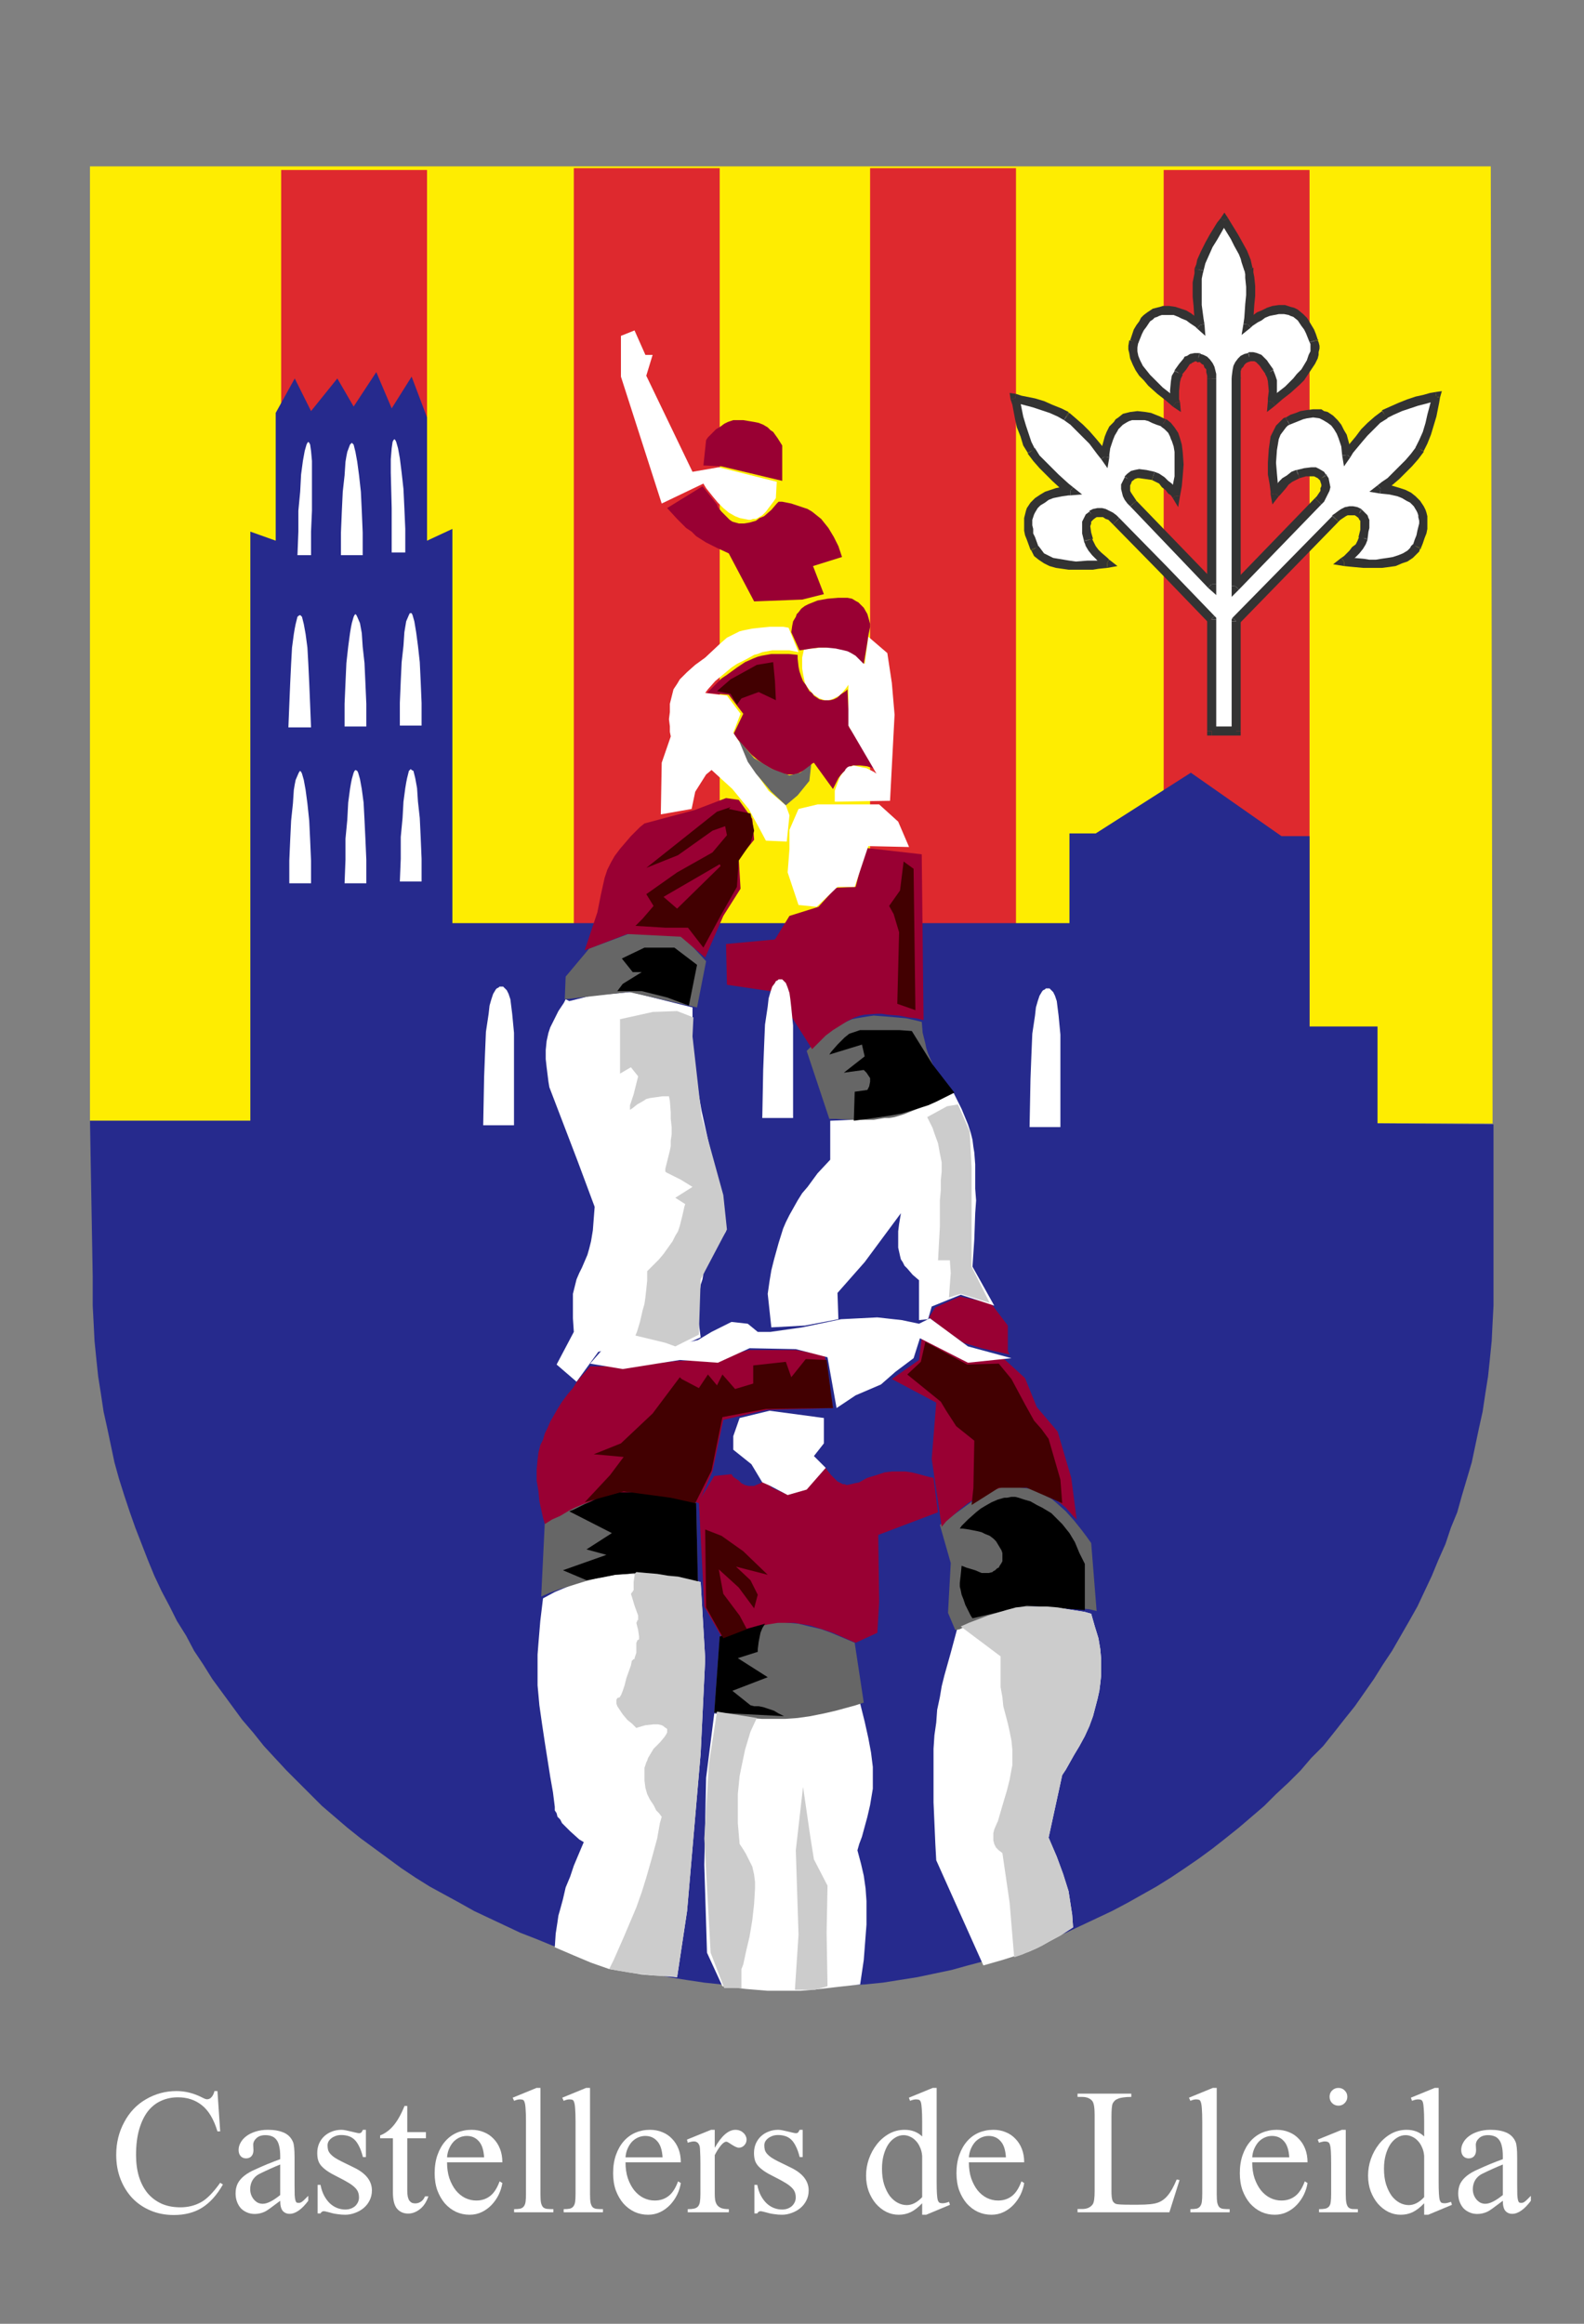 <?xml version="1.0" encoding="UTF-8" standalone="no"?>
<!-- Created with Inkscape (http://www.inkscape.org/) -->

<svg
   xmlns:dc="http://purl.org/dc/elements/1.1/"
   xmlns:cc="http://creativecommons.org/ns#"
   xmlns:rdf="http://www.w3.org/1999/02/22-rdf-syntax-ns#"
   xmlns:svg="http://www.w3.org/2000/svg"
   xmlns="http://www.w3.org/2000/svg"
   xmlns:sodipodi="http://sodipodi.sourceforge.net/DTD/sodipodi-0.dtd"
   xmlns:inkscape="http://www.inkscape.org/namespaces/inkscape"
   width="150mm"
   height="220mm"
   viewBox="0 0 531.496 779.528"
   id="svg2"
   version="1.1"
   inkscape:version="0.91 r13725"
   sodipodi:docname="logotipo-castellers.svg">
  <rect x="0" y="0" width="531.496" height="779.528" fill="#808080" stroke="none"/>
  <defs
     id="defs4">
    <pattern
       y="0"
       x="0"
       height="6"
       width="6"
       patternUnits="userSpaceOnUse"
       id="EMFhbasepattern" />
    <pattern
       y="0"
       x="0"
       height="6"
       width="6"
       patternUnits="userSpaceOnUse"
       id="EMFhbasepattern-5" />
  </defs>
  <sodipodi:namedview
     id="base"
     pagecolor="#ffffff"
     bordercolor="#666666"
     borderopacity="1.0"
     inkscape:pageopacity="0.0"
     inkscape:pageshadow="2"
     inkscape:zoom="0.57216797"
     inkscape:cx="60.471189"
     inkscape:cy="406.49838"
     inkscape:document-units="px"
     inkscape:current-layer="layer1"
     showgrid="false"
     inkscape:window-width="1680"
     inkscape:window-height="997"
     inkscape:window-x="-8"
     inkscape:window-y="-8"
     inkscape:window-maximized="1" />
  <g
     inkscape:label="Capa 1"
     inkscape:groupmode="layer"
     id="layer1"
     transform="translate(0,-272.835)">
    <path
       inkscape:connector-curvature="0"
       id="path3543"
       d="m 500.822,649.704 -208.563,-0.61 -208.26,-0.305 -53.813,0 0,-160.222 0,-159.92 235.015,0 235.015,0 0.305,160.527 0.302,160.529 z"
       style="fill:#feed01;fill-opacity:1;fill-rule:nonzero;stroke:none" />
    <path
       inkscape:connector-curvature="0"
       id="path3545"
       d="m 94.336,329.864 48.949,0 0,171.776 0,172.08 -48.949,0 0,-172.08 0,-171.776 z"
       style="fill:#de292e;fill-opacity:1;fill-rule:evenodd;stroke:none" />
    <path
       inkscape:connector-curvature="0"
       id="path3547"
       d="m 192.537,329.256 48.949,0 0,171.777 0,172.082 -48.949,0 0,-172.082 0,-171.777 z"
       style="fill:#de292e;fill-opacity:1;fill-rule:evenodd;stroke:none" />
    <path
       inkscape:connector-curvature="0"
       id="path3549"
       d="m 291.955,329.256 48.949,0 0,171.777 0,172.082 -48.949,0 0,-172.082 0,-171.777 z"
       style="fill:#de292e;fill-opacity:1;fill-rule:evenodd;stroke:none" />
    <path
       inkscape:connector-curvature="0"
       id="path3551"
       d="m 390.459,329.864 48.949,0 0,172.08 0,172.081 -48.949,0 0,-172.081 0,-172.08 z"
       style="fill:#de292e;fill-opacity:1;fill-rule:evenodd;stroke:none" />
    <path
       inkscape:connector-curvature="0"
       id="path3553"
       d="m 30.186,648.789 53.813,0 0,-197.618 8.513,3.04 0,-42.868 6.385,-11.553 5.473,10.945 8.817,-10.945 5.473,9.425 7.601,-11.553 5.169,12.161 6.689,-10.641 5.168,13.682 0,41.348 8.513,-3.952 0,132.253 207.044,0 0,-30.099 8.817,0 31.922,-20.37 30.404,21.282 9.423,0 0,63.847 22.804,0 0,32.532 38.916,0.302 0,49.558 0,5.167 0,6.082 -0.305,5.777 -0.302,6.079 -0.61,6.082 -0.607,5.774 -0.914,5.777 -0.912,6.082 -1.216,5.472 -1.216,5.777 -1.214,5.774 -3.344,11.249 -1.521,5.472 -2.128,5.17 -1.826,5.472 -2.43,5.472 -2.128,5.167 -2.433,5.17 -2.433,5.167 -2.738,4.866 -5.774,10.033 -3.042,4.561 -3.04,4.863 -6.384,9.121 -3.649,4.561 -3.344,4.256 -3.649,4.561 -3.951,3.951 -3.649,4.259 -3.951,3.951 -4.256,3.954 -3.954,3.951 -4.256,3.649 -4.256,3.646 -4.561,3.649 -4.256,3.344 -4.561,3.344 -4.866,3.344 -4.561,3.04 -4.863,3.042 -4.866,2.735 -4.866,2.738 -5.167,2.735 -5.167,2.433 -5.17,2.433 -5.167,2.433 -5.167,2.128 -5.475,2.128 -5.472,1.823 -5.472,1.826 -5.472,1.518 -5.777,1.521 -5.472,1.521 -5.777,1.214 -5.775,1.216 -5.777,0.914 -5.777,0.912 -6.081,0.607 -5.777,0.305 -6.08,0.607 -6.081,0 -6.08,0.305 -6.08,-0.305 -6.081,0 -5.777,-0.607 -6.08,-0.305 -5.777,-0.607 -6.081,-0.912 -5.777,-0.914 -5.777,-1.216 -5.473,-1.214 -5.777,-1.521 -11.249,-3.04 -5.473,-1.826 -5.473,-1.823 -5.168,-2.128 -5.473,-2.128 -5.169,-2.433 -5.168,-2.433 -5.169,-2.433 -4.864,-2.735 -10.033,-5.472 -4.864,-3.042 -4.56,-3.04 -9.121,-6.689 -4.561,-3.344 -4.56,-3.649 -4.256,-3.646 -4.256,-3.649 -3.953,-3.951 -3.952,-3.954 -3.953,-3.951 -3.952,-4.259 -3.648,-3.951 -3.649,-4.561 -3.648,-4.256 -3.344,-4.561 -3.344,-4.561 -3.344,-4.561 -3.04,-4.863 -3.04,-4.561 -2.736,-5.17 -3.04,-4.863 -2.432,-4.866 -2.736,-5.167 -2.432,-5.17 -2.128,-5.167 -2.128,-5.472 -2.128,-5.472 -1.824,-5.17 -1.824,-5.472 -1.824,-5.774 -1.52,-5.475 -1.216,-5.774 -1.216,-5.777 -1.216,-5.472 -0.912,-6.082 -0.912,-5.777 -0.608,-5.774 -0.608,-6.082 -0.304,-6.079 -0.304,-5.777 0,-6.082 0,-3.649 -0.912,-52.293 z"
       style="fill:#262a8d;fill-opacity:1;fill-rule:evenodd;stroke:none" />
    <path
       inkscape:connector-curvature="0"
       id="path3555"
       d="m 182.2,809.015 -0.912,7.6 -0.608,7.295 -0.304,3.954 0,3.344 0,3.344 0,3.646 0.304,3.344 0.304,3.344 0.912,6.387 0.912,6.079 1.824,11.554 0.912,5.167 0.304,2.433 0.304,2.433 0,1.216 0.608,0.912 0.304,1.216 0.912,0.912 0.608,1.216 0.912,0.912 1.824,1.823 3.04,2.738 1.52,0.912 -0.912,2.128 -2.432,5.777 -1.216,3.649 -1.52,3.646 -0.912,3.954 -0.912,3.344 -0.608,2.128 -0.304,2.128 -0.608,3.951 -0.304,4.561 6.385,2.738 5.777,2.433 6.08,2.128 3.648,0.607 3.649,0.61 3.648,0.607 3.648,0.305 5.777,0.305 2.432,0.302 3.344,-22.194 4.56,-52.9 1.52,-31.62 -1.52,-25.843 -2.432,-0.607 -5.168,-1.216 -3.344,-0.305 -3.648,-0.607 -3.649,-0.305 -3.344,-0.305 -2.736,0.305 -2.736,0 -2.432,0.305 -2.432,0.305 -2.128,0.607 -2.432,0.61 -5.168,1.518 -3.649,1.521 -3.648,1.518 -3.952,2.131 z"
       style="fill:#ffffff;fill-opacity:1;fill-rule:evenodd;stroke:none" />
    <path
       inkscape:connector-curvature="0"
       id="path3557"
       d="m 321.143,819.35 -2.128,7.905 -2.131,7.6 -0.912,3.649 -0.607,3.649 -0.912,4.256 -0.305,4.256 -0.61,4.256 -0.302,4.561 0,9.426 0,8.512 0.607,13.987 0.305,5.472 15.81,35.266 6.384,-1.823 5.777,-1.826 3.04,-0.912 2.738,-1.216 1.823,-0.912 2.128,-1.216 3.954,-2.128 4.256,-2.738 -0.305,-4.256 -0.607,-3.951 -0.61,-3.954 -1.823,-5.774 -2.128,-5.777 -2.738,-6.387 4.561,-20.978 1.216,-1.823 2.735,-4.866 1.826,-3.04 1.823,-3.344 1.521,-3.344 1.216,-3.344 1.518,-5.777 0.61,-2.735 0.305,-2.433 0.302,-2.738 0,-2.735 0,-2.738 -0.302,-3.344 -0.61,-3.646 -1.216,-3.954 -1.216,-4.256 -2.128,-0.61 -5.777,-0.912 -3.344,-0.607 -3.646,-0.305 -3.954,0 -1.518,0 -1.826,0 -1.823,0.305 -1.521,0.305 -3.649,0.912 -3.646,0.912 -3.344,1.216 -5.472,2.128 -2.128,0.912 -1.216,0.912 z"
       style="fill:#ffffff;fill-opacity:1;fill-rule:evenodd;stroke:none" />
    <path
       inkscape:connector-curvature="0"
       id="path3559"
       d="m 239.662,847.626 -2.736,21.584 -0.608,29.187 0.912,29.492 5.169,11.249 7.905,0.912 3.648,0.305 3.648,0.302 3.649,0 3.648,0 3.648,0 3.953,-0.302 7.905,-0.914 8.209,-0.912 1.216,-8.207 0.608,-7.905 0.304,-3.954 0,-3.649 0,-4.256 -0.304,-4.256 -0.608,-4.256 -0.912,-3.951 -1.216,-4.561 0.608,-2.128 0.912,-2.433 0.912,-3.344 0.912,-3.344 0.912,-3.954 0.608,-3.646 0.304,-1.826 0,-1.823 0,-2.738 0,-2.735 -0.304,-2.433 -0.304,-2.433 -0.912,-4.866 -1.216,-5.472 -1.52,-6.079 -2.736,0.607 -6.689,1.216 -8.513,1.216 -4.56,0.61 -3.953,0.302 -3.648,0 -3.648,0 -7.297,0 -7.905,-0.607 z"
       style="fill:#ffffff;fill-opacity:1;fill-rule:evenodd;stroke:none" />
    <path
       inkscape:connector-curvature="0"
       id="path3561"
       d="m 182.808,783.474 -1.216,24.932 2.736,-1.216 3.344,-1.216 3.953,-1.216 4.864,-1.518 4.865,-1.216 4.864,-0.912 4.56,-0.305 3.648,0 3.953,0.305 3.952,0.607 3.648,0.61 5.777,1.214 2.432,0.61 -0.608,-27.059 -3.04,-0.912 -3.04,-0.607 -3.953,-0.914 -4.256,-0.607 -2.432,-0.305 -2.432,0 -2.432,-0.305 -2.128,0 -2.128,0.305 -2.128,0.305 -1.824,0.305 -1.824,0.302 -3.952,1.521 -3.953,1.521 -3.344,1.518 -5.777,2.738 -2.128,1.518 z"
       style="fill:#666666;fill-opacity:1;fill-rule:evenodd;stroke:none" />
    <path
       inkscape:connector-curvature="0"
       id="path3563"
       d="m 320.533,819.655 -2.433,-5.777 0.914,-16.722 -3.649,-12.768 17.938,-13.075 1.518,0 3.649,0 4.561,0.61 2.433,0.305 2.128,0.607 1.823,0.912 1.521,0.912 1.823,0.914 1.826,1.518 3.04,2.738 2.735,3.04 2.433,3.04 1.826,2.433 1.518,2.128 1.826,22.804 -2.433,-0.61 -6.689,-0.607 -4.256,-0.305 -4.259,-0.305 -4.256,0.305 -2.128,0 -1.823,0.305 -3.04,0.607 -3.649,1.216 -6.384,2.433 -5.17,2.128 -1.823,0.912 -1.521,0.305 z"
       style="fill:#666666;fill-opacity:1;fill-rule:evenodd;stroke:none" />
    <path
       inkscape:connector-curvature="0"
       id="path3565"
       d="m 286.786,823.911 -2.128,-0.912 -5.777,-2.433 -3.344,-1.216 -3.952,-0.912 -3.648,-0.912 -3.649,-0.305 -1.824,-0.305 -1.824,0.305 -3.648,0.305 -3.953,0.912 -3.648,0.912 -5.473,1.521 -2.432,0.912 -1.824,25.538 2.432,0.61 6.08,0.607 3.648,0.607 3.953,0.305 3.952,0 3.648,0 4.256,-0.305 4.256,-0.607 4.56,-0.912 3.953,-0.912 6.688,-1.826 2.736,-0.912 -3.04,-20.066 z"
       style="fill:#666666;fill-opacity:1;fill-rule:evenodd;stroke:none" />
    <path
       inkscape:connector-curvature="0"
       id="path3567"
       d="m 198.01,731.181 -4.256,4.866 -1.52,2.433 -1.824,2.128 -1.824,2.433 -1.52,2.433 -2.432,4.256 -0.912,2.128 -0.912,1.823 -0.608,2.128 -0.912,1.826 -0.608,2.43 -0.304,2.433 -0.304,3.344 0,3.649 0.608,3.649 0.304,3.344 1.216,5.472 0.608,2.128 2.432,-1.521 2.736,-1.216 3.04,-1.823 1.824,-0.912 2.128,-0.912 3.952,-1.521 3.953,-1.521 3.952,-0.607 2.128,-0.305 2.128,-0.305 2.432,0 2.128,0.305 4.865,0.305 4.256,0.607 3.953,0.914 3.04,0.607 2.736,0.912 4.56,-10.64 3.648,-17.331 14.593,-3.344 22.194,-0.607 -2.736,-17.633 -9.729,-1.826 -15.81,0 -11.857,3.344 -11.857,0.305 -17.026,1.823 -12.465,0 z"
       style="fill:#990033;fill-opacity:1;fill-rule:evenodd;stroke:none" />
    <path
       inkscape:connector-curvature="0"
       id="path3569"
       d="m 309.284,721.758 -0.912,7.295 -9.121,6.387 14.898,7.905 -1.521,18.85 3.344,22.801 1.521,-1.823 2.128,-1.826 2.433,-2.128 2.735,-2.128 3.344,-2.128 1.521,-0.912 1.823,-0.912 1.521,-0.61 1.823,-0.302 1.826,-0.61 2.128,0 1.823,-0.305 1.826,0 1.518,0.305 1.826,0.305 1.823,0.607 2.128,0.61 2.128,1.216 1.823,1.216 2.131,1.518 1.823,1.521 2.433,2.735 1.216,1.216 -1.826,-13.984 -4.561,-15.505 -6.991,-8.21 -3.954,-9.728 -6.993,-6.384 -6.079,0 -6.689,0 -14.898,-6.993 z"
       style="fill:#990033;fill-opacity:1;fill-rule:evenodd;stroke:none" />
    <path
       inkscape:connector-curvature="0"
       id="path3571"
       d="m 294.691,787.733 0.304,22.496 -0.608,10.338 -7.297,3.344 -2.128,-0.912 -5.473,-2.433 -3.648,-1.216 -3.953,-1.216 -3.648,-0.607 -1.824,-0.305 -1.824,0 -1.824,0 -1.824,0 -1.824,0.305 -1.824,0.305 -3.648,0.912 -3.648,0.912 -5.473,1.823 -2.128,0.914 -6.08,-10.643 -1.824,-35.266 5.168,-8.515 5.777,-0.607 0.608,0.912 1.824,1.216 0.912,0.912 1.216,0.61 1.216,0.302 0.912,0 0.912,0 0.608,-0.302 1.52,-0.61 1.52,-0.912 0.608,0.912 1.824,1.521 1.216,0.607 1.52,0.61 1.216,0.607 1.52,0.305 0.912,-0.305 0.912,0 1.52,-0.607 1.52,-0.912 1.52,-1.216 2.128,-1.521 1.824,-1.823 2.128,-2.433 0.608,0.912 1.216,1.521 0.912,0.912 0.912,0.912 0.304,0.305 0.608,0.302 1.216,0.61 0.608,0 0.608,0.305 1.52,-0.305 1.216,-0.305 1.52,-0.305 2.128,-1.214 0.608,-0.305 3.04,-0.912 2.736,-0.914 2.432,-0.302 2.128,0 2.432,0 2.128,0.302 2.432,0.61 3.344,0.912 1.521,0.305 1.518,11.551 -20.065,7.603 z"
       style="fill:#990033;fill-opacity:1;fill-rule:evenodd;stroke:none" />
    <path
       inkscape:connector-curvature="0"
       id="path3573"
       d="m 276.449,748.512 0,8.512 -3.344,4.256 3.953,3.954 -6.385,7.295 -6.385,1.826 -5.777,-3.042 -2.736,-1.216 -3.648,-6.079 -6.081,-4.866 0,-4.561 2.128,-6.079 10.033,-2.433 18.242,2.433 z"
       style="fill:#ffffff;fill-opacity:1;fill-rule:evenodd;stroke:none" />
    <path
       inkscape:connector-curvature="0"
       id="path3575"
       d="m 338.166,726.014 0,-8.512 -5.774,-7.6 -10.338,-2.131 -8.21,3.649 -2.128,3.344 5.472,4.256 6.082,4.259 6.079,1.823 9.426,2.128 -0.61,-1.216 z"
       style="fill:#990033;fill-opacity:1;fill-rule:evenodd;stroke:none" />
    <path
       inkscape:connector-curvature="0"
       id="path3577"
       d="m 287.09,740.912 8.513,-3.649 4.864,-4.256 6.081,-4.561 2.128,-6.689 16.112,8.21 14.594,-1.521 -14.594,-3.954 -12.768,-9.423 -3.649,1.823 -5.777,-1.216 -8.209,-0.912 -12.161,0.61 -13.073,2.735 -10.641,1.521 -4.256,0 -3.344,-2.738 -5.472,-0.607 -6.689,3.344 -4.56,2.735 -8.209,1.826 -12.465,-2.433 -11.249,3.649 -4.256,4.863 10.945,1.826 19.154,-3.042 12.769,0.914 10.641,-4.866 15.506,0.305 10.641,2.735 3.04,17.026 6.384,-4.256 z"
       style="fill:#ffffff;fill-opacity:1;fill-rule:evenodd;stroke:none" />
    <path
       inkscape:connector-curvature="0"
       id="path3579"
       d="m 189.801,608.05 -0.608,1.216 -1.824,2.735 -1.824,3.649 -0.912,1.826 -0.608,1.823 -0.608,2.735 -0.304,3.042 0,3.04 0.304,2.738 0.608,4.863 0.304,1.826 9.425,24.624 5.777,15.508 -0.304,3.951 -0.304,3.951 -0.608,3.649 -0.608,2.433 -0.608,2.128 -0.912,2.128 -0.912,2.128 -0.912,1.826 -0.912,2.128 -0.608,2.43 -0.304,1.216 -0.304,1.216 0,1.826 0,2.128 0,4.256 0.304,4.561 -5.777,10.945 6.689,5.777 7.297,-10.033 13.377,-3.344 12.769,2.128 8.209,-3.649 -0.608,-4.561 0,-4.561 0,-2.128 0,-1.823 0.608,-4.561 0.608,-1.823 0.304,-1.826 1.52,-3.646 0.912,-2.131 0.912,-2.128 1.216,-2.128 1.52,-1.823 1.52,-2.433 -1.216,-12.466 -0.912,-3.344 -2.432,-8.512 -1.216,-5.167 -1.216,-5.472 -1.216,-5.475 -0.912,-5.167 -1.216,-9.423 -0.608,-4.259 -0.304,-5.167 0,-6.689 0,-3.952 -20.674,-5.169 -13.377,1.216 -7.297,1.824 -1.216,-0.608 z"
       style="fill:#ffffff;fill-opacity:1;fill-rule:evenodd;stroke:none" />
    <path
       inkscape:connector-curvature="0"
       id="path3581"
       d="m 319.926,639.366 2.735,5.472 2.128,5.167 0.914,2.738 0.607,2.433 0.305,2.433 0.302,1.823 0.305,3.951 0,8.21 0.305,3.951 -0.305,4.259 -0.305,8.817 -0.607,9.119 7.295,13.075 -11.247,-3.649 -9.731,3.951 -1.215,4.259 -3.04,0.302 0,-13.377 -2.128,-1.823 -1.824,-2.128 -0.912,-0.912 -0.608,-1.216 -0.608,-0.912 -0.304,-1.216 -0.608,-2.738 0,-2.735 0,-2.738 0.304,-2.433 0.304,-1.823 0.304,-1.823 -12.161,16.417 -9.121,10.338 0.304,8.817 -11.249,2.128 -11.249,0.607 -1.216,-11.249 0.608,-4.256 0.608,-3.649 0.912,-3.646 1.52,-5.472 1.52,-4.866 0.912,-2.128 1.216,-2.433 2.736,-4.866 1.52,-2.43 1.824,-2.128 3.344,-4.561 4.256,-4.561 0,-13.075 6.993,-0.302 6.385,-0.305 3.344,-0.607 3.04,-0.61 3.344,-0.607 3.649,-1.216 6.993,-2.738 5.473,-2.128 2.128,-0.912 z"
       style="fill:#ffffff;fill-opacity:1;fill-rule:evenodd;stroke:none" />
    <path
       inkscape:connector-curvature="0"
       id="path3583"
       d="m 309.284,615.651 -2.432,-0.607 -2.736,-0.61 -3.344,-0.302 -3.649,-0.305 -3.952,-0.305 -2.128,0.305 -1.824,0.305 -1.824,0.302 -1.52,0.305 -2.736,1.216 -2.736,1.521 -2.432,1.823 -2.432,1.823 -3.648,3.042 -1.216,1.214 7.601,22.804 2.128,0 5.472,0.305 3.649,0 3.648,0 3.648,-0.61 1.52,0 1.824,-0.302 3.04,-0.914 3.04,-1.216 3.04,-1.214 3.04,-1.521 4.559,-2.433 1.826,-0.912 -3.04,-4.561 -2.433,-4.256 -0.913,-2.128 -0.912,-2.128 -0.608,-1.826 -0.304,-1.518 -0.912,-3.649 -0.304,-3.649 z"
       style="fill:#666666;fill-opacity:1;fill-rule:evenodd;stroke:none" />
    <path
       inkscape:connector-curvature="0"
       id="path3585"
       d="m 197.706,591.025 -7.905,9.425 -0.304,7.601 21.586,-2.432 22.802,5.169 3.04,-15.506 -8.209,-8.817 -17.938,-0.304 -13.073,4.864 z"
       style="fill:#666666;fill-opacity:1;fill-rule:evenodd;stroke:none" />
    <path
       inkscape:connector-curvature="0"
       id="path3587"
       d="m 243.614,589.505 0.304,13.681 16.418,2.432 12.161,19.154 1.216,-1.216 3.344,-3.344 2.432,-1.823 2.432,-1.521 2.432,-1.521 2.432,-1.214 0.912,-0.305 0.912,-0.305 1.52,-0.305 3.953,-0.302 1.824,0 1.824,0.302 3.952,0.305 3.04,0.61 2.736,0.302 2.432,0.61 -0.608,-55.638 -18.85,-2.128 -3.344,13.073 -6.688,0.304 -5.777,6.385 -9.729,3.04 -4.864,7.905 -16.418,1.52 z"
       style="fill:#990033;fill-opacity:1;fill-rule:evenodd;stroke:none" />
    <path
       inkscape:connector-curvature="0"
       id="path3589"
       d="m 243.614,540.556 -10.337,3.952 -17.026,4.56 -1.52,1.216 -3.04,3.04 -1.824,2.128 -1.824,2.128 -1.824,2.432 -1.216,2.128 -1.216,2.432 -0.912,2.736 -1.216,5.473 -0.912,4.56 -0.304,1.52 -4.256,12.769 14.289,-5.473 17.938,0.912 8.209,6.993 6.08,-13.985 5.777,-9.121 -0.608,-10.033 5.168,-6.385 -0.608,-6.993 -4.56,-6.385 -4.256,-0.608 z"
       style="fill:#990033;fill-opacity:1;fill-rule:evenodd;stroke:none" />
    <path
       inkscape:connector-curvature="0"
       id="path3591"
       d="m 266.416,532.651 -0.912,0 -1.216,0 -1.824,-0.304 -2.128,-0.912 -1.824,-0.912 -2.128,-1.216 -2.128,-1.52 -2.128,-1.824 -6.081,-6.689 3.344,-6.993 -4.864,-6.385 -7.297,-0.608 3.344,-3.344 1.52,-1.52 1.824,-1.216 3.344,-2.432 2.736,-1.824 2.736,-1.216 1.52,-0.608 1.216,-0.304 3.344,-0.608 2.736,0 3.04,0 3.04,0.304 0,1.216 0.304,2.736 0.304,1.52 0.608,1.824 0.608,1.52 0.912,1.216 1.216,2.128 0.912,0.608 0.608,0.912 0.912,0.608 0.912,0.608 1.216,0.304 1.216,0 0.608,0 0.608,0 1.216,-0.304 1.216,-0.608 0.912,-0.912 1.824,-1.216 0.608,-0.608 0.608,12.769 4.56,6.384 3.952,7.601 -0.608,-0.304 -1.824,-0.608 -2.432,-0.304 -1.216,0 -1.216,0 -1.52,0.608 -1.216,1.216 -1.216,1.216 -0.912,1.216 -1.216,2.432 -0.608,1.216 -6.385,-8.817 -0.608,0.304 -1.52,1.52 -0.912,0.608 -1.216,0.608 -1.216,0.608 -1.216,0.304 z"
       style="fill:#990033;fill-opacity:1;fill-rule:evenodd;stroke:none" />
    <path
       inkscape:connector-curvature="0"
       id="path3593"
       d="m 235.709,435.97 -11.857,7.297 3.344,3.649 3.04,3.04 1.824,1.216 1.52,1.52 3.344,2.128 3.648,1.824 3.953,1.824 8.513,16.113 16.114,-0.608 7.297,-1.824 -3.648,-9.425 9.729,-3.04 -1.216,-3.648 -1.52,-3.04 -0.912,-1.52 -0.912,-1.52 -1.216,-1.52 -1.216,-1.52 -1.52,-1.216 -1.52,-1.216 -1.52,-0.912 -1.824,-0.608 -1.824,-0.608 -1.824,-0.608 -3.04,-0.608 -1.216,0 -0.608,0.608 -1.824,2.128 -2.432,2.128 -1.52,0.608 -1.216,0.912 -2.128,0.608 -1.824,0.304 -0.912,0 -0.912,0 -2.128,-0.608 -0.912,-0.608 -0.912,-0.912 -1.824,-1.824 -1.216,-1.52 -0.304,-0.912 -4.864,-6.08 z"
       style="fill:#990033;fill-opacity:1;fill-rule:evenodd;stroke:none" />
    <path
       inkscape:connector-curvature="0"
       id="path3595"
       d="m 264.592,483.399 -1.824,-0.304 -4.56,0 -3.04,0.304 -2.736,0.304 -3.04,0.608 -1.216,0.304 -1.216,0.608 -1.824,0.912 -1.216,0.608 -2.432,2.128 -4.864,4.56 -3.344,2.432 -2.736,2.432 -1.216,1.216 -1.216,1.216 -0.912,1.52 -1.216,1.824 -0.304,1.216 -0.304,1.216 -0.304,1.216 -0.304,1.216 0,2.736 -0.304,2.432 0.304,2.432 0,1.824 0.304,1.52 -3.04,8.817 -0.304,17.33 10.337,-1.824 1.216,-5.777 3.648,-5.777 1.824,-1.52 6.993,6.385 5.473,6.689 3.344,6.08 2.432,4.56 6.993,0.304 0.912,-8.817 -1.216,-3.344 -5.777,-4.865 -5.169,-7.297 -4.256,-8.513 -2.432,-3.648 2.432,-6.384 -4.56,-6.081 -7.297,-0.912 0.912,-1.216 2.432,-2.736 1.824,-1.52 1.824,-1.52 1.824,-1.52 1.824,-1.216 3.04,-1.52 2.736,-1.52 1.216,-0.304 1.52,-0.608 3.344,-0.608 2.736,0 3.04,0 3.04,0.608 -3.344,-8.209 z"
       style="fill:#ffffff;fill-opacity:1;fill-rule:evenodd;stroke:none" />
    <path
       inkscape:connector-curvature="0"
       id="path3597"
       d="m 305.028,556.974 -3.648,-8.513 -6.385,-5.777 -8.817,0 -11.857,0 -6.384,1.52 -3.04,6.993 0,6.385 -0.608,7.905 3.649,10.945 6.08,0.608 6.993,-6.689 5.777,0 4.56,-13.681 13.681,0.304 z"
       style="fill:#ffffff;fill-opacity:1;fill-rule:evenodd;stroke:none" />
    <path
       inkscape:connector-curvature="0"
       id="path3599"
       d="m 298.644,541.468 1.52,-28.883 -0.912,-10.641 -1.52,-10.033 -6.385,-5.473 -1.216,9.121 -1.52,-1.52 -1.52,-1.52 -1.52,-0.912 -2.128,-0.912 -0.912,-0.304 -0.912,0 -1.824,-0.304 -2.128,0 -2.432,0 -2.736,0.304 -2.736,0.304 -0.608,2.736 0,0.912 0,2.736 0.304,1.824 0.304,1.52 0.304,1.52 0.912,1.52 1.52,1.824 0.608,0.608 0.912,0.608 0.912,0.608 0.912,0.304 0.912,0.304 1.216,0 1.216,-0.304 1.216,-0.608 1.216,-0.608 0.912,-0.912 1.52,-1.824 0.608,-0.912 0,13.681 9.425,16.113 -0.912,-0.608 -2.432,-1.216 -1.52,-0.304 -1.52,-0.304 -1.216,-0.304 -0.912,0.304 -0.608,0 -0.608,0.304 -0.608,0.608 -0.304,0.608 -0.608,0.608 -0.912,1.216 -0.608,1.52 -0.912,2.432 -0.304,0.912 0,3.649 18.546,-0.304 z"
       style="fill:#ffffff;fill-opacity:1;fill-rule:evenodd;stroke:none" />
    <path
       inkscape:connector-curvature="0"
       id="path3601"
       d="m 289.827,476.71 -1.216,-1.216 -0.608,-0.608 -0.608,-0.304 -1.52,-0.912 -1.52,-0.304 -1.52,0 -1.52,0 -3.648,0.304 -3.344,0.608 -1.52,0.608 -1.52,0.608 -1.216,0.608 -1.216,0.912 -0.912,1.216 -0.608,0.608 -0.304,0.912 -0.912,1.52 -0.304,1.52 -0.304,2.128 2.736,6.081 2.128,-0.304 1.824,-0.304 2.432,-0.304 2.736,0 3.04,0.304 2.736,0.608 1.216,0.304 1.216,0.608 1.52,0.912 1.216,1.216 1.52,1.52 1.216,-7.297 0.304,-2.128 0.304,-1.52 0.304,-1.52 0,-0.912 -0.304,-1.216 -0.608,-2.128 -1.216,-2.128 z"
       style="fill:#990033;fill-opacity:1;fill-rule:evenodd;stroke:none" />
    <path
       inkscape:connector-curvature="0"
       id="path3603"
       d="m 218.988,391.886 -2.432,0 -3.648,-8.209 -4.56,1.824 0,13.681 13.681,42.564 13.985,-6.689 0.912,1.52 2.432,3.04 1.52,1.824 1.824,1.824 1.824,1.52 2.128,1.216 1.52,0.608 1.52,0.304 1.52,0.304 0.608,0 0.912,-0.304 0.912,0 0.608,-0.304 1.52,-0.912 1.216,-1.216 0.912,-1.216 1.824,-2.432 0.608,-0.912 0.304,-5.473 -19.458,-4.865 -8.817,1.52 -15.506,-32.227 2.128,-6.993 z"
       style="fill:#ffffff;fill-opacity:1;fill-rule:evenodd;stroke:none" />
    <path
       inkscape:connector-curvature="0"
       id="path3605"
       d="m 251.215,414.08 -1.824,-0.304 -1.52,0 -1.824,0 -1.824,0.608 -1.216,0.608 -1.216,0.912 -1.52,0.912 -0.912,0.912 -1.824,1.824 -0.608,0.912 -0.912,8.513 6.081,0.304 20.37,4.864 0,-11.857 -1.52,-2.432 -1.52,-2.128 -0.912,-0.608 -0.912,-0.912 -1.52,-0.912 -1.52,-0.608 -1.52,-0.304 -1.824,-0.304 z"
       style="fill:#990033;fill-opacity:1;fill-rule:evenodd;stroke:none" />
    <path
       inkscape:connector-curvature="0"
       id="path3607"
       d="m 191.017,779.828 14.289,7.295 -8.513,5.472 6.688,1.826 -14.593,5.167 7.905,3.344 5.168,-0.912 4.56,-0.912 4.256,-0.305 1.824,-0.305 1.824,0.305 3.953,0.305 3.952,0.607 3.648,0.61 5.777,1.214 2.432,0.61 -0.608,-27.059 -3.04,-0.912 -3.04,-0.912 -3.953,-0.61 -2.128,-0.607 -2.432,-0.305 -4.56,-0.305 -4.56,0 -2.128,0 -2.128,0.61 -2.432,0.607 -2.432,0.61 -2.432,1.216 -2.128,0.912 -3.648,1.823 -1.52,0.61 z"
       style="fill:#000000;fill-opacity:1;fill-rule:evenodd;stroke:none" />
    <path
       inkscape:connector-curvature="0"
       id="path3609"
       d="m 256.688,817.527 -15.202,4.256 -1.824,25.538 23.41,1.216 -1.824,-0.912 -1.52,-0.912 -3.648,-1.216 -1.52,-0.305 -1.52,0 -1.216,-0.305 -6.08,-4.863 11.857,-4.561 -10.033,-6.384 6.689,-2.131 0,-0.912 0.304,-2.433 0.608,-3.04 0.608,-1.518 0.912,-1.521 z"
       style="fill:#000000;fill-opacity:1;fill-rule:evenodd;stroke:none" />
    <path
       inkscape:connector-curvature="0"
       id="path3611"
       d="m 322.661,798.068 -0.302,3.042 -0.305,2.735 0,1.216 0.305,1.216 0.302,1.521 0.61,1.518 0.607,1.826 0.61,1.216 1.216,2.43 0.607,0.914 18.243,-4.259 19.456,1.521 0,-15.505 -0.607,-1.216 -1.216,-2.433 -1.521,-3.649 -1.823,-3.04 -2.433,-3.04 -1.216,-1.216 -0.607,-0.607 -0.61,-0.61 -1.216,-1.216 -1.518,-0.912 -1.521,-0.912 -1.823,-0.912 -2.128,-1.216 -2.131,-0.61 -1.823,-0.607 -1.216,-0.305 -1.216,0 -1.518,0.305 -0.914,0 -2.128,0.607 -2.128,0.912 -2.128,1.216 -1.518,0.914 -1.521,1.214 -2.738,2.433 -2.128,2.128 -0.607,0.914 0.912,0 2.128,0.302 1.521,0.305 1.518,0.305 1.216,0.302 1.216,0.61 1.521,0.607 1.216,0.914 0.912,0.912 0.912,1.518 0.912,1.521 0.305,0.912 0,0.912 0,0.914 0,0.912 -0.305,0.607 -0.607,0.912 -0.305,0.61 -0.607,0.305 -0.61,0.607 -0.607,0.305 -0.305,0.302 -1.216,0.305 -0.607,0 -0.61,0 -1.216,0 -2.128,-0.912 -3.04,-0.912 -1.521,-0.61 z"
       style="fill:#000000;fill-opacity:1;fill-rule:evenodd;stroke:none" />
    <path
       inkscape:connector-curvature="0"
       id="path3613"
       d="m 228.109,734.83 -9.121,12.161 -10.641,10.033 -9.121,3.649 10.033,0.912 -4.56,6.082 -8.513,9.119 13.073,-3.646 15.81,2.128 8.209,1.823 5.473,-10.945 3.648,-17.938 14.593,-2.735 22.498,-0.305 -2.128,-16.115 -6.993,-0.302 -4.865,6.079 -1.824,-5.167 -10.945,1.216 0,6.079 -6.08,1.826 -4.256,-4.866 -1.824,3.649 -3.04,-3.649 -3.04,4.561 -5.777,-3.04 -0.608,-0.61 z"
       style="fill:#420001;fill-opacity:1;fill-rule:evenodd;stroke:none" />
    <path
       inkscape:connector-curvature="0"
       id="path3615"
       d="m 326.615,771.923 0.302,-15.81 -6.079,-4.866 -3.344,-5.167 -1.823,-3.04 -11.25,-9.121 4.56,-4.256 1.52,-6.689 13.986,7.6 10.64,-0.305 4.256,5.17 4.561,8.512 3.04,5.472 2.433,2.738 2.433,3.344 3.954,13.679 0.607,7.905 -11.856,-5.167 -9.426,0 -9.121,5.777 0.61,-5.777 z"
       style="fill:#420001;fill-opacity:1;fill-rule:evenodd;stroke:none" />
    <path
       inkscape:connector-curvature="0"
       id="path3617"
       d="m 257.599,801.11 -8.209,-7.905 -7.297,-5.17 -5.473,-2.128 0.304,26.148 5.777,10.338 7.905,-3.042 -2.432,-4.561 -5.473,-7.295 -1.52,-8.21 6.689,6.082 5.168,6.993 1.216,-4.561 -2.432,-4.866 -4.864,-4.561 10.641,2.738 z"
       style="fill:#420001;fill-opacity:1;fill-rule:evenodd;stroke:none" />
    <path
       inkscape:connector-curvature="0"
       id="path3619"
       d="m 213.515,852.489 0.912,-0.302 2.128,-0.61 2.736,-0.302 1.52,0 1.216,0.302 0.608,0.305 0.304,0.305 0.912,0.607 0,0.61 0,0.607 -0.304,0.61 -0.608,0.912 -1.52,1.823 -0.912,0.912 -1.216,1.216 -0.912,1.521 -0.912,1.518 -0.304,0.914 -0.304,0.607 -0.608,1.823 0,2.131 0,2.128 0.304,2.43 0.608,2.131 0.912,1.823 1.216,1.823 0.912,1.826 0.912,0.912 0.912,1.216 -0.608,2.128 -0.912,5.167 -1.824,6.689 -1.824,6.384 -1.52,4.866 -1.824,5.167 -4.256,10.033 -3.344,7.603 -1.52,3.04 3.344,0.607 3.648,0.61 7.601,0.912 8.209,0.607 3.344,-22.194 4.56,-52.9 1.52,-31.62 -1.52,-25.843 -2.432,-0.607 -5.168,-1.216 -3.344,-0.305 -3.648,-0.607 -3.649,-0.305 -3.344,-0.305 -0.304,0.305 -0.304,0.305 0,0.607 -0.304,2.128 0,2.433 0,0.305 -0.304,0.305 0,0.302 -0.304,0 0,0.305 -0.304,0.305 0.304,0.912 0.912,3.04 1.216,3.344 0,0.61 0,0.305 0,0.302 0,0.305 -0.304,0 0,0.305 -0.304,0.607 0.608,2.433 0.304,2.128 0,0.912 -0.304,0.305 -0.304,0 0,0.305 -0.304,0.607 0,2.128 0,1.216 -0.304,0.912 -0.304,0.914 0,0.302 -0.304,0 -0.608,0.61 -0.304,1.518 -1.52,4.259 -0.608,2.43 -0.608,1.826 -0.608,1.518 -0.304,0.305 0,0.305 -0.912,0.302 -0.304,0.61 0,0.607 0,0.61 0.304,0.912 0.608,0.912 1.216,1.826 1.52,1.823 1.52,1.216 1.52,1.518 z"
       style="fill:#cccccc;fill-opacity:1;fill-rule:evenodd;stroke:none" />
    <path
       inkscape:connector-curvature="0"
       id="path3621"
       d="m 335.736,828.472 0,3.649 0,3.344 0,3.344 0.607,3.344 0.305,3.04 1.518,5.777 0.61,2.735 0.607,3.042 0.305,3.04 0,3.344 0,1.823 -0.305,1.521 -0.607,3.344 -0.912,3.649 -0.914,3.04 -1.518,5.167 -0.61,2.128 -0.302,0.61 -0.914,2.128 -0.302,1.216 0,1.216 0,1.216 0.302,1.216 0.61,1.214 0.912,0.914 1.216,0.912 2.433,16.722 1.518,18.24 2.738,-0.912 4.866,-2.128 1.823,-0.912 2.128,-1.216 3.954,-2.128 4.256,-2.738 -0.305,-4.256 -0.607,-3.951 -0.61,-3.954 -1.823,-5.774 -2.128,-5.777 -2.738,-6.387 4.561,-20.978 1.216,-1.823 2.735,-4.866 1.826,-3.04 1.823,-3.344 1.521,-3.344 1.216,-3.344 1.518,-5.777 0.61,-2.735 0.305,-2.433 0.302,-2.738 0,-2.735 0,-2.738 -0.302,-3.344 -0.61,-3.646 -1.216,-3.954 -1.216,-4.256 -2.128,-0.61 -5.777,-0.912 -3.344,-0.607 -3.646,-0.305 -3.954,0 -1.518,0 -1.826,0 -3.04,0.305 -3.344,0.912 -3.04,0.912 -3.042,0.912 -6.384,2.433 -2.735,1.216 13.377,10.033 z"
       style="fill:#cccccc;fill-opacity:1;fill-rule:evenodd;stroke:none" />
    <path
       inkscape:connector-curvature="0"
       id="path3623"
       d="m 269.457,872.253 -2.432,21.282 0.912,28.273 -1.216,18.548 6.689,0 4.256,-1.216 -0.304,-17.938 0.304,-15.81 -4.56,-8.817 -1.216,-7.6 -2.432,-16.722 z"
       style="fill:#cccccc;fill-opacity:1;fill-rule:evenodd;stroke:none" />
    <path
       inkscape:connector-curvature="0"
       id="path3625"
       d="m 251.823,853.705 -1.824,6.082 -1.216,5.777 -0.608,3.04 -0.304,3.04 -0.304,3.042 0,3.344 0,6.384 0.608,6.993 1.216,1.823 0.912,1.521 0.912,1.823 0.608,1.216 0.608,1.216 0.608,2.735 0.304,2.433 0,2.128 -0.304,5.17 -0.608,5.472 -0.912,5.472 -1.216,5.167 -0.912,4.256 -0.608,1.521 0,6.384 -5.777,0 -4.56,-11.856 -2.128,-38.309 1.52,-24.929 2.736,-17.636 13.377,2.128 -2.128,4.561 z"
       style="fill:#cccccc;fill-opacity:1;fill-rule:evenodd;stroke:none" />
    <path
       inkscape:connector-curvature="0"
       id="path3627"
       d="m 227.196,612.002 -8.209,0.305 -10.945,2.433 0,18.243 3.649,-2.128 2.432,3.04 -1.52,6.079 -1.216,3.649 0,1.216 0,0.305 0.912,-0.61 1.52,-1.216 2.128,-1.216 0.912,-0.607 1.216,-0.305 2.128,-0.302 2.128,-0.305 2.128,0 0.304,1.518 0.304,3.954 0,2.128 0.304,2.738 0,2.43 -0.304,2.128 0,1.826 -0.304,1.518 -0.912,3.649 -0.608,2.433 0,0.912 0.304,0.305 1.824,0.912 3.04,1.521 3.952,2.433 -5.777,3.646 3.344,2.128 -0.304,0.914 -0.608,2.735 -0.912,3.649 -0.608,1.823 -0.912,1.521 -0.912,1.823 -1.52,2.128 -1.52,2.128 -1.52,1.826 -3.952,3.951 0,3.04 -0.304,3.042 -0.304,2.735 -0.304,2.128 -0.608,2.128 -0.912,3.954 -0.912,3.04 -0.608,1.521 10.033,2.433 3.344,1.214 7.905,-3.951 0.608,-18.545 8.817,-16.722 -1.216,-11.554 -7.297,-26.45 -3.04,-26.755 0.304,-6.384 -5.473,-2.131 z"
       style="fill:#cccccc;fill-opacity:1;fill-rule:evenodd;stroke:none" />
    <path
       inkscape:connector-curvature="0"
       id="path3629"
       d="m 317.798,643.927 -6.69,3.649 0.912,1.823 0.912,1.823 0.607,1.826 1.216,3.344 0.61,3.344 0.607,3.04 0,3.04 -0.302,3.04 0,3.344 -0.305,3.344 0,3.649 0,5.167 -0.305,5.475 -0.305,5.774 3.954,0 0.305,4.259 -0.61,8.207 3.954,-1.216 9.728,3.042 -6.082,-12.164 0,-33.139 -0.607,-12.161 -3.954,-9.121 -3.646,0.61 z"
       style="fill:#cccccc;fill-opacity:1;fill-rule:evenodd;stroke:none" />
    <path
       inkscape:connector-curvature="0"
       id="path3631"
       d="m 226.285,590.721 -10.033,0 -7.601,3.648 3.648,4.56 3.04,0 -6.385,3.953 -1.824,2.432 8.209,0 8.513,2.128 7.297,2.736 2.736,-13.681 -7.601,-5.777 z"
       style="fill:#000000;fill-opacity:1;fill-rule:evenodd;stroke:none" />
    <path
       inkscape:connector-curvature="0"
       id="path3633"
       d="m 305.94,618.69 -4.256,-0.302 -3.648,0 -3.952,0 -3.649,0 -1.824,0 -0.912,0.302 -0.912,0.305 -0.912,0.305 -0.912,0.305 -1.52,1.216 -1.216,1.214 -1.216,1.216 -2.128,2.433 -0.608,0.912 10.945,-3.344 0.912,3.954 -6.993,5.472 6.689,-0.912 0.912,0.912 0.608,0.912 0.608,0.912 0,0.61 0,0.607 -0.304,1.521 -0.608,1.216 -4.256,0.607 -0.304,9.728 4.56,-0.607 4.256,-0.607 3.952,-0.61 3.344,-0.607 3.04,-0.914 5.777,-1.823 2.736,-1.216 3.04,-1.518 3.04,-1.521 -7.295,-9.426 -6.993,-11.249 z"
       style="fill:#000000;fill-opacity:1;fill-rule:evenodd;stroke:none" />
    <path
       inkscape:connector-curvature="0"
       id="path3635"
       d="m 303.204,561.838 -1.216,9.729 -3.649,5.169 1.52,2.736 1.824,6.08 -0.608,24.019 6.08,2.129 -0.608,-47.429 -3.344,-2.432 z"
       style="fill:#420001;fill-opacity:1;fill-rule:evenodd;stroke:none" />
    <path
       inkscape:connector-curvature="0"
       id="path3637"
       d="m 248.783,507.113 5.777,-2.128 5.777,2.736 -0.304,-6.385 -0.608,-6.385 -5.473,0.912 -8.817,4.864 -4.56,3.953 4.56,0.912 2.128,3.648 1.52,-2.128 z"
       style="fill:#420001;fill-opacity:1;fill-rule:evenodd;stroke:none" />
    <path
       inkscape:connector-curvature="0"
       id="path3639"
       d="m 241.486,562.75 -18.85,10.945 4.56,3.952 14.593,-14.289 -0.304,-0.608 z m 3.648,-19.154 -4.56,1.52 -23.714,18.85 10.641,-4.256 11.553,-8.209 4.256,-1.52 0.608,3.04 -4.864,5.777 -11.857,6.689 -10.337,7.297 2.432,3.953 -3.648,4.256 -2.432,2.432 10.033,0.608 7.601,0 5.168,6.689 6.081,-11.249 5.168,-9.121 0.608,-8.817 3.952,-5.777 1.216,-4.256 -1.216,-5.777 -7.297,-1.52 0.608,-0.608 z"
       style="fill:#420001;fill-opacity:1;fill-rule:evenodd;stroke:none" />
    <path
       inkscape:connector-curvature="0"
       id="path3641"
       d="m 96.768,516.842 0.304,-7.601 0.304,-7.297 0.304,-6.384 0.304,-5.473 0.608,-4.56 0.304,-1.824 0.304,-1.52 0.608,-2.432 0.304,-0.304 0.608,-0.304 0.304,0.304 0.304,0.304 0.608,2.432 0.608,3.344 0.608,4.56 0.304,5.473 0.304,6.384 0.304,7.297 0.304,7.601 -7.601,0 z"
       style="fill:#ffffff;fill-opacity:1;fill-rule:nonzero;stroke:none" />
    <path
       inkscape:connector-curvature="0"
       id="path3643"
       d="m 115.618,516.538 0,-7.601 0.304,-6.993 0.304,-6.688 0.608,-5.473 0.608,-4.56 0.304,-1.824 0.304,-1.52 0.608,-2.128 0.304,-0.608 0.304,-0.304 0.304,0.304 0.304,0.608 0.912,2.128 0.608,3.344 0.304,4.56 0.608,5.473 0.304,6.688 0.304,6.993 0,7.601 -7.297,0 z"
       style="fill:#ffffff;fill-opacity:1;fill-rule:nonzero;stroke:none" />
    <path
       inkscape:connector-curvature="0"
       id="path3645"
       d="m 134.164,516.234 0,-7.601 0.304,-7.297 0.304,-6.385 0.608,-5.473 0.304,-4.56 0.304,-1.824 0.304,-1.824 0.912,-2.128 0.304,-0.608 0.304,0 0.304,0 0.304,0.608 0.608,2.128 0.608,3.648 0.608,4.56 0.608,5.473 0.304,6.385 0.304,7.297 0,7.601 -7.297,0 z"
       style="fill:#ffffff;fill-opacity:1;fill-rule:nonzero;stroke:none" />
    <path
       inkscape:connector-curvature="0"
       id="path3647"
       d="m 97.072,569.135 0,-7.601 0.304,-6.993 0.304,-6.385 0.608,-5.777 0.304,-4.56 0.304,-1.824 0.304,-1.52 0.912,-2.128 0.304,-0.608 0.304,-0.304 0.304,0.304 0.304,0.608 0.608,2.128 0.608,3.344 0.608,4.56 0.608,5.777 0.304,6.385 0.304,6.993 0,7.601 -7.297,0 z"
       style="fill:#ffffff;fill-opacity:1;fill-rule:nonzero;stroke:none" />
    <path
       inkscape:connector-curvature="0"
       id="path3649"
       d="m 115.618,569.135 0.304,-7.905 0,-6.993 0.608,-6.385 0.304,-5.777 0.608,-4.56 0.304,-1.824 0.304,-1.52 0.608,-2.128 0.304,-0.608 0.304,-0.304 0.608,0.304 0.304,0.608 0.608,2.128 0.608,3.344 0.608,4.56 0.304,5.777 0.304,6.385 0.304,6.993 0,7.905 -7.297,0 z"
       style="fill:#ffffff;fill-opacity:1;fill-rule:nonzero;stroke:none" />
    <path
       inkscape:connector-curvature="0"
       id="path3651"
       d="m 134.164,568.527 0.304,-7.601 0,-7.297 0.608,-6.384 0.304,-5.473 0.608,-4.56 0.304,-1.824 0.304,-1.52 0.608,-2.432 0.304,-0.304 0.304,-0.304 0.304,0.304 0.608,0.304 0.608,2.432 0.608,3.344 0.304,4.56 0.608,5.473 0.304,6.384 0.304,7.297 0,7.601 -7.297,0 z"
       style="fill:#ffffff;fill-opacity:1;fill-rule:nonzero;stroke:none" />
    <path
       inkscape:connector-curvature="0"
       id="path3653"
       d="m 114.402,459.076 0,-7.601 0.304,-7.297 0.304,-6.384 0.608,-5.473 0.304,-4.56 0.304,-1.824 0.304,-1.52 0.912,-2.432 0.304,-0.304 0.304,-0.304 0.304,0.304 0.304,0.304 0.608,2.432 0.608,3.344 0.608,4.56 0.608,5.473 0.304,6.384 0.304,7.297 0,7.601 -7.297,0 z"
       style="fill:#ffffff;fill-opacity:1;fill-rule:nonzero;stroke:none" />
    <path
       inkscape:connector-curvature="0"
       id="path3655"
       d="m 131.427,458.164 0,-7.601 0,-7.297 -0.304,-11.857 0,-4.56 0.304,-3.648 0.304,-2.128 0.304,-0.608 0.304,-0.304 0.304,0.304 0.304,0.608 0.608,2.128 0.608,3.344 0.608,4.864 0.608,5.473 0.304,6.384 0.304,6.993 0,7.905 -4.56,0 z"
       style="fill:#ffffff;fill-opacity:1;fill-rule:nonzero;stroke:none" />
    <path
       inkscape:connector-curvature="0"
       id="path3657"
       d="m 104.369,459.076 0,-7.905 0.304,-6.993 0,-12.161 0,-4.561 -0.304,-3.344 -0.304,-2.128 -0.304,-0.608 -0.304,-0.304 -0.304,0.304 -0.304,0.608 -0.608,2.128 -0.608,3.344 -0.608,4.561 -0.304,5.777 -0.608,6.384 0,6.993 -0.304,7.905 4.56,0 z"
       style="fill:#ffffff;fill-opacity:1;fill-rule:nonzero;stroke:none" />
    <path
       inkscape:connector-curvature="0"
       id="path3659"
       d="m 162.134,650.31 0.304,-16.112 0.304,-7.905 0.304,-7.298 0.912,-6.079 0.304,-2.737 0.608,-2.128 0.608,-1.824 0.912,-1.52 0.304,-0.304 0.608,-0.304 0.304,-0.304 0.608,0 0.608,0 0.304,0.304 0.912,0.912 0.608,1.216 0.608,1.824 0.304,2.432 0.304,2.433 0.608,6.384 0,6.993 0,7.905 0,16.112 -10.337,0 z"
       style="fill:#ffffff;fill-opacity:1;fill-rule:nonzero;stroke:none" />
    <path
       inkscape:connector-curvature="0"
       id="path3661"
       d="m 255.775,647.878 0.304,-16.112 0.304,-7.905 0.304,-7.298 0.912,-6.079 0.304,-2.736 0.608,-2.128 0.608,-1.824 0.912,-1.216 0.304,-0.608 0.608,-0.304 0.304,-0.304 0.608,0 0.608,0 0.304,0.304 0.912,0.912 0.608,1.52 0.608,1.824 0.304,2.128 0.304,2.736 0.608,6.08 0,7.298 0,7.6 0,16.112 -10.337,0 z"
       style="fill:#ffffff;fill-opacity:1;fill-rule:nonzero;stroke:none" />
    <path
       inkscape:connector-curvature="0"
       id="path3663"
       d="m 345.464,650.92 0.305,-16.115 0.302,-7.905 0.305,-7.295 0.912,-6.082 0.305,-2.736 0.607,-2.128 0.61,-1.824 0.912,-1.52 0.305,-0.304 0.607,-0.304 0.305,-0.304 0.607,0 0.61,0 0.305,0.304 0.912,0.912 0.607,1.216 0.61,1.824 0.302,2.431 0.305,2.433 0.61,6.384 0,6.993 0,7.905 0,16.115 -10.338,0 z"
       style="fill:#ffffff;fill-opacity:1;fill-rule:nonzero;stroke:none" />
    <path
       inkscape:connector-curvature="0"
       id="path3665"
       d="m 406.574,480.662 -16.417,-16.722 -15.505,-16.418 -0.914,-0.912 -0.912,-0.608 -1.216,-0.608 -0.912,-0.304 -1.216,-0.304 -0.912,0 -1.216,0.304 -0.912,0.608 -0.912,0.608 -0.61,0.912 -0.302,0.912 0,1.216 0,2.128 0.607,2.432 0,0.608 0.305,0.912 0.912,1.216 1.216,1.52 0.912,1.216 2.128,1.824 0.61,0.608 -3.042,0.304 -1.518,0.304 -1.826,0 -3.951,0 -2.128,0 -2.128,-0.304 -2.128,-0.304 -1.826,-0.608 -1.823,-0.608 -1.521,-1.216 -1.216,-1.216 -0.912,-1.52 -1.518,-3.344 -0.305,-1.216 -0.305,-1.52 -0.305,-1.216 0,-1.216 0.305,-1.216 0,-1.216 0.305,-0.912 0.607,-0.912 0.912,-1.52 1.216,-1.216 1.521,-1.216 1.521,-0.608 1.823,-0.608 1.521,-0.608 1.518,-0.304 2.128,-0.304 0.914,0 -1.521,-1.216 -3.649,-3.04 -4.256,-4.256 -1.823,-2.432 -1.826,-2.432 -1.216,-2.432 -1.216,-2.736 -0.912,-3.04 -0.607,-3.04 -1.216,-4.56 -0.305,-1.824 1.826,0.304 4.558,1.216 2.738,0.912 3.04,0.912 2.738,1.216 2.433,1.52 2.128,1.52 2.433,2.128 2.128,2.128 1.823,2.432 3.04,3.648 1.216,1.52 0,-0.912 0.305,-2.128 0.912,-3.04 0.912,-1.52 0.912,-1.52 0.305,-0.912 0.61,-0.608 0.607,-0.608 0.912,-0.608 1.521,-1.216 0.912,-0.304 0.912,-0.304 2.128,0 2.738,0 1.216,0.608 1.518,0.304 1.521,0.608 1.823,0.912 1.521,0.912 1.216,1.52 0.305,0.608 0.607,0.912 0.305,0.912 0.305,0.912 0.607,1.824 0.305,2.128 0,4.256 0,3.952 -0.61,3.344 -0.302,3.04 -0.914,-0.912 -0.607,-0.912 -0.912,-0.912 -1.216,-1.216 -1.216,-1.216 -1.521,-0.608 -1.216,-0.608 -2.43,-0.608 -2.433,-0.304 -0.912,0 -1.216,0.304 -0.912,0.608 -0.61,0.912 -0.607,0.912 -0.305,1.216 0,0.912 0.305,1.216 0.302,0.912 0.61,1.216 0.607,0.912 0.61,0.912 26.45,27.059 0,-69.015 0,-1.216 -0.305,-1.216 -0.305,-1.216 -0.302,-0.912 -0.61,-0.912 -0.912,-0.608 -0.912,-0.608 -0.61,-0.304 -0.607,0 -0.912,0 -1.216,0 -0.912,0.608 -0.305,0.304 -0.607,0.304 -1.216,1.824 -1.521,2.128 -0.607,1.216 -0.305,1.52 -0.305,3.344 0.305,2.736 0,1.216 -2.433,-2.128 -2.738,-2.128 -3.04,-2.736 -1.216,-1.52 -1.518,-1.52 -1.216,-1.824 -0.912,-1.52 -0.61,-1.824 -0.607,-1.824 0,-0.912 0,-0.912 0.302,-1.824 1.521,-3.344 0.607,-1.216 0.914,-1.216 0.607,-1.216 0.912,-0.912 0.912,-0.608 0.914,-0.608 0.912,-0.608 0.912,-0.304 0.912,-0.304 0.912,0 1.826,0 1.823,0.304 1.521,0.304 1.823,0.912 1.216,0.608 1.521,0.912 1.823,1.216 0.607,0.608 -0.302,-1.824 -0.305,-4.864 -0.305,-3.04 0,-3.04 0,-1.52 0.305,-1.52 0,-1.52 0.305,-1.216 0.302,-1.52 0.61,-1.216 1.216,-2.736 1.216,-3.04 1.518,-2.432 2.433,-3.952 1.216,-1.824 0.912,1.824 2.433,3.952 1.521,2.432 1.216,2.736 0.607,1.52 0.61,1.216 0.912,2.736 0.302,1.52 0,1.216 0.305,3.04 0,3.344 -0.305,2.736 -0.302,4.864 -0.305,1.824 0.607,-0.608 1.826,-1.216 1.518,-0.912 1.216,-0.608 1.826,-0.608 1.518,-0.608 1.826,-0.304 1.823,0 1.823,0.304 0.914,0.608 0.912,0.304 1.823,1.52 0.912,0.912 0.61,0.912 0.912,1.216 0.607,1.52 0.914,1.52 0.607,1.824 0,0.608 0.305,0.912 0,0.912 0,0.912 -0.305,0.912 -0.305,0.912 -0.607,1.824 -1.216,1.824 -0.912,1.52 -1.521,1.52 -1.518,1.52 -2.738,2.736 -2.738,2.432 -2.43,1.824 0,-1.216 0.302,-2.432 -0.302,-3.344 -0.305,-1.52 -0.61,-1.52 -1.518,-2.128 -0.61,-0.912 -0.607,-0.912 -0.912,-0.608 -0.912,-0.304 -1.216,-0.304 -0.914,0 -1.214,0.304 -0.914,0.608 -0.912,0.608 -0.607,0.912 -0.305,1.216 -0.305,0.912 -0.302,2.432 0,69.927 27.361,-28.275 0.912,-0.912 0.61,-1.216 0.607,-0.912 0.305,-0.912 0.305,-1.216 0,-0.912 -0.305,-1.216 -0.61,-0.912 -0.912,-0.912 -0.912,-0.608 -0.912,-0.304 -0.912,0 -2.433,0.304 -2.433,0.608 -1.216,0.608 -1.521,0.608 -1.214,1.216 -1.216,1.216 -1.826,1.824 -0.607,0.912 0,-0.912 -0.61,-2.128 -0.302,-3.344 0,-3.953 0,-4.256 0.302,-2.128 0.61,-1.824 0.607,-1.824 0.912,-1.52 1.216,-1.52 0.61,-0.608 0.912,-0.304 1.521,-0.912 1.823,-0.608 1.521,-0.608 1.216,-0.304 2.43,-0.304 2.433,0.304 0.912,0.304 0.914,0.304 1.518,1.216 1.521,1.216 0.912,1.52 0.912,1.52 0.61,1.52 0.912,3.04 0.607,3.04 1.216,-1.52 2.738,-3.648 2.128,-2.432 2.128,-2.128 2.128,-2.128 2.433,-1.52 2.433,-1.52 2.735,-1.216 3.04,-0.912 2.738,-0.912 2.433,-0.608 2.128,-0.608 1.823,-0.304 -0.305,1.824 -1.214,4.56 -0.61,3.04 -0.912,2.736 -1.216,3.04 -1.216,2.432 -1.823,2.432 -1.826,2.432 -2.128,2.128 -2.128,2.128 -2.128,1.52 -1.521,1.52 -1.518,1.216 3.04,0.304 3.04,0.608 1.521,0.912 1.823,0.608 1.216,1.216 1.521,1.216 0.912,1.52 0.61,0.912 0.302,0.912 0,1.216 0.305,0.912 0,1.52 -0.305,1.216 -0.302,1.216 -0.305,1.52 -0.61,1.824 -0.912,1.52 -0.305,0.912 -0.607,0.608 -1.216,1.216 -1.521,0.912 -1.823,0.912 -1.823,0.608 -2.128,0.304 -2.128,0.304 -2.131,0 -2.128,0 -1.823,0 -3.344,-0.304 -3.344,-0.304 0.912,-0.608 2.128,-1.824 0.914,-1.216 1.214,-1.52 0.61,-1.216 0.607,-1.52 0.61,-2.432 0,-1.216 0,-0.912 0,-1.216 -0.305,-0.608 0,-0.304 -0.607,-0.912 -0.61,-0.304 -0.305,-0.608 -1.214,-0.304 -0.914,-0.304 -1.216,0 -0.912,0.304 -0.912,0.304 -1.216,0.608 -0.912,0.608 -0.912,0.912 -33.139,34.355 0,36.788 -8.21,0 0,-37.396 z"
       style="fill:#ffffff;fill-opacity:1;fill-rule:nonzero;stroke:none" />
    <path
       inkscape:connector-curvature="0"
       id="path3667"
       d="m 405.358,481.574 -16.115,-16.721 -15.807,-16.114 2.128,-2.128 15.81,16.114 16.112,16.722 z"
       style="fill:#333333;fill-opacity:1;fill-rule:nonzero;stroke:none" />
    <path
       inkscape:connector-curvature="0"
       id="path3669"
       d="m 373.436,448.739 -0.912,-0.912 -0.61,-0.608 -0.912,-0.304 -0.912,-0.608 -0.61,0 -0.607,0 -0.912,0 -0.914,0.608 -1.518,-2.736 1.216,-0.608 1.518,-0.304 1.521,0 1.216,0.304 1.216,0.608 1.216,0.608 1.216,0.912 0.912,0.912 z"
       style="fill:#333333;fill-opacity:1;fill-rule:nonzero;stroke:none" />
    <path
       inkscape:connector-curvature="0"
       id="path3671"
       d="m 375.563,446.611 -2.128,2.128 2.128,-2.128 z"
       style="fill:#333333;fill-opacity:1;fill-rule:nonzero;stroke:none" />
    <path
       inkscape:connector-curvature="0"
       id="path3673"
       d="m 367.354,446.611 -0.607,0.608 -0.61,0.608 0,0.608 -0.302,0.912 0.302,2.128 0.61,2.128 -3.042,0.608 -0.607,-2.432 0,-2.432 0,-1.52 0.607,-1.216 0.61,-1.216 1.216,-0.912 z"
       style="fill:#333333;fill-opacity:1;fill-rule:nonzero;stroke:none" />
    <path
       inkscape:connector-curvature="0"
       id="path3675"
       d="m 365.53,444.179 0.305,0 -0.305,0.304 1.823,2.128 -0.305,0.304 -1.518,-2.736 z"
       style="fill:#333333;fill-opacity:1;fill-rule:nonzero;stroke:none" />
    <path
       inkscape:connector-curvature="0"
       id="path3677"
       d="m 366.442,453.604 0.305,0.608 0.302,0.608 0.61,1.216 0.912,1.216 0.912,0.912 2.128,1.824 0.61,0.608 -1.826,2.432 -0.912,-0.912 -1.823,-1.824 -1.216,-1.216 -1.216,-1.52 -0.912,-1.52 -0.305,-0.912 -0.305,-0.608 z"
       style="fill:#333333;fill-opacity:1;fill-rule:nonzero;stroke:none" />
    <path
       inkscape:connector-curvature="0"
       id="path3679"
       d="m 363.704,454.212 0,0.608 0,-0.304 2.738,-0.912 0.305,0 -3.042,0.608 z"
       style="fill:#333333;fill-opacity:1;fill-rule:nonzero;stroke:none" />
    <path
       inkscape:connector-curvature="0"
       id="path3681"
       d="m 371.61,463.333 -3.04,0.304 -1.823,0.304 -1.826,0 -3.951,0 -2.433,0 -2.128,-0.304 -2.128,-0.304 -2.128,-0.608 -1.826,-0.912 -1.823,-1.216 -1.521,-1.216 -0.912,-1.824 2.433,-1.52 0.912,1.216 0.912,1.216 1.216,0.608 1.826,0.912 1.823,0.304 1.823,0.304 1.826,0.304 2.128,0.304 3.951,-0.304 1.521,0 1.521,0 3.344,-0.608 z"
       style="fill:#333333;fill-opacity:1;fill-rule:nonzero;stroke:none" />
    <path
       inkscape:connector-curvature="0"
       id="path3683"
       d="m 372.219,460.596 2.735,2.128 -3.344,0.608 -0.302,-3.04 -0.914,2.736 1.826,-2.432 z"
       style="fill:#333333;fill-opacity:1;fill-rule:nonzero;stroke:none" />
    <path
       inkscape:connector-curvature="0"
       id="path3685"
       d="m 345.769,457.252 -1.216,-3.344 -0.61,-1.52 -0.305,-1.52 0,-1.52 0,-1.52 0,-1.216 0.305,-1.216 0.305,-1.216 0.305,-0.912 1.216,-1.824 1.518,-1.52 1.826,-1.216 1.518,-0.912 1.826,-0.608 1.823,-0.608 1.521,-0.304 2.43,-0.304 0.914,0 0,3.04 -0.61,0 -2.128,0.304 -1.521,0.304 -1.518,0.304 -1.521,0.608 -1.216,0.912 -1.518,0.912 -0.914,0.912 -0.912,1.52 -0.305,0.608 -0.302,0.912 -0.305,0.912 0,0.912 0,0.912 0.305,1.216 0,1.52 0.607,1.216 1.216,3.344 z"
       style="fill:#333333;fill-opacity:1;fill-rule:nonzero;stroke:none" />
    <path
       inkscape:connector-curvature="0"
       id="path3687"
       d="m 346.071,457.556 -0.302,-0.304 2.735,-0.912 0,-0.304 -2.433,1.52 z"
       style="fill:#333333;fill-opacity:1;fill-rule:nonzero;stroke:none" />
    <path
       inkscape:connector-curvature="0"
       id="path3689"
       d="m 358.232,438.402 -1.518,-0.912 -3.649,-3.344 -4.256,-4.256 -2.128,-2.432 -1.826,-2.432 2.433,-1.824 1.521,2.432 2.128,2.128 4.256,4.256 3.344,3.04 1.521,1.216 z"
       style="fill:#333333;fill-opacity:1;fill-rule:nonzero;stroke:none" />
    <path
       inkscape:connector-curvature="0"
       id="path3691"
       d="m 359.147,439.01 3.951,-0.304 -3.04,-2.432 -1.826,2.128 0.914,-2.432 0,3.04 z"
       style="fill:#333333;fill-opacity:1;fill-rule:nonzero;stroke:none" />
    <path
       inkscape:connector-curvature="0"
       id="path3693"
       d="m 344.855,424.721 -1.518,-2.432 -0.912,-3.04 -1.216,-3.04 -0.61,-2.736 -0.912,-4.864 -0.607,-1.824 3.04,-0.608 0.305,1.824 0.912,4.56 0.912,3.04 0.912,2.736 0.912,2.736 1.216,2.432 z"
       style="fill:#333333;fill-opacity:1;fill-rule:nonzero;stroke:none" />
    <path
       inkscape:connector-curvature="0"
       id="path3695"
       d="m 344.855,425.025 0,-0.304 2.433,-1.216 0,-0.304 -2.433,1.824 z"
       style="fill:#333333;fill-opacity:1;fill-rule:nonzero;stroke:none" />
    <path
       inkscape:connector-curvature="0"
       id="path3697"
       d="m 340.904,404.959 1.823,0.608 4.561,0.912 3.04,0.912 2.738,1.216 3.04,1.216 2.433,1.216 -1.521,2.736 -2.128,-1.216 -2.735,-1.216 -2.738,-0.912 -2.735,-0.912 -4.561,-1.216 -1.826,-0.304 z"
       style="fill:#333333;fill-opacity:1;fill-rule:nonzero;stroke:none" />
    <path
       inkscape:connector-curvature="0"
       id="path3699"
       d="m 339.081,406.783 -0.305,-2.128 2.128,0.304 -0.61,3.04 1.826,-1.824 -3.04,0.608 z"
       style="fill:#333333;fill-opacity:1;fill-rule:nonzero;stroke:none" />
    <path
       inkscape:connector-curvature="0"
       id="path3701"
       d="m 358.842,411.344 2.128,1.824 2.433,2.128 2.128,2.128 2.128,2.432 3.04,3.648 1.216,1.52 -2.433,1.824 -1.216,-1.52 -2.735,-3.649 -2.128,-2.128 -2.128,-2.128 -2.128,-2.128 -2.131,-1.52 z"
       style="fill:#333333;fill-opacity:1;fill-rule:nonzero;stroke:none" />
    <path
       inkscape:connector-curvature="0"
       id="path3703"
       d="m 358.537,411.04 0,0.304 0.305,0 -1.826,2.432 1.521,-2.736 z"
       style="fill:#333333;fill-opacity:1;fill-rule:nonzero;stroke:none" />
    <path
       inkscape:connector-curvature="0"
       id="path3705"
       d="m 369.18,425.937 0,-0.912 0.607,-2.432 0.912,-3.344 0.61,-1.52 0.912,-1.824 0.912,-0.912 0.607,-0.608 0.61,-0.912 0.912,-0.608 1.521,-1.216 1.216,-0.304 1.216,-0.304 2.43,-0.304 2.738,0.304 1.823,0.304 1.521,0.608 1.518,0.608 1.826,0.912 -1.216,2.432 -1.823,-0.608 -1.521,-0.608 -1.216,-0.608 -1.216,-0.304 -2.433,0 -1.823,0 -0.912,0.304 -0.61,0.304 -1.518,0.912 -0.305,0.304 -0.607,0.608 -0.61,0.608 -0.305,0.608 -0.912,1.52 -0.607,1.52 -0.912,2.736 -0.305,2.128 0,0.912 z"
       style="fill:#333333;fill-opacity:1;fill-rule:nonzero;stroke:none" />
    <path
       inkscape:connector-curvature="0"
       id="path3707"
       d="m 369.482,426.849 2.128,3.04 0.61,-3.649 -3.04,-0.304 2.735,-0.912 -2.433,1.824 z"
       style="fill:#333333;fill-opacity:1;fill-rule:nonzero;stroke:none" />
    <path
       inkscape:connector-curvature="0"
       id="path3709"
       d="m 391.374,413.472 1.518,1.216 1.216,1.52 0.61,0.912 0.607,0.912 0.305,0.912 0.302,0.912 0.61,2.128 0.305,2.432 0.302,4.256 -0.302,3.952 -0.305,3.344 -0.61,3.344 -2.735,-0.304 0.305,-3.344 0.607,-3.04 0,-3.952 0,-4.256 -0.305,-1.824 -0.607,-1.824 -0.305,-0.608 -0.305,-0.912 -0.302,-0.608 -0.305,-0.608 -1.216,-1.216 -1.216,-0.912 z"
       style="fill:#333333;fill-opacity:1;fill-rule:nonzero;stroke:none" />
    <path
       inkscape:connector-curvature="0"
       id="path3711"
       d="m 391.069,413.472 0.305,0 -1.826,2.432 0.305,0 1.216,-2.432 z"
       style="fill:#333333;fill-opacity:1;fill-rule:nonzero;stroke:none" />
    <path
       inkscape:connector-curvature="0"
       id="path3713"
       d="m 393.502,439.923 -0.61,-0.912 -0.912,-0.608 -0.912,-1.216 -1.216,-0.912 -0.912,-1.216 -1.216,-0.608 -1.216,-0.608 0.912,-2.736 1.521,0.608 1.823,1.216 1.216,1.216 1.216,0.912 0.912,1.216 0.912,0.912 0.61,0.912 z"
       style="fill:#333333;fill-opacity:1;fill-rule:nonzero;stroke:none" />
    <path
       inkscape:connector-curvature="0"
       id="path3715"
       d="m 395.931,439.314 -0.607,3.648 -1.823,-3.04 2.128,-1.824 -2.433,0.912 2.735,0.304 z"
       style="fill:#333333;fill-opacity:1;fill-rule:nonzero;stroke:none" />
    <path
       inkscape:connector-curvature="0"
       id="path3717"
       d="m 386.508,433.842 -2.128,-0.304 -2.128,-0.304 -0.61,0 -0.912,0.304 -0.305,0.304 -0.912,0.608 -2.128,-1.824 0.912,-0.912 1.216,-0.912 1.216,-0.304 1.521,-0.304 2.433,0.304 2.735,0.608 z"
       style="fill:#333333;fill-opacity:1;fill-rule:nonzero;stroke:none" />
    <path
       inkscape:connector-curvature="0"
       id="path3719"
       d="m 387.42,431.106 0.305,0 -0.305,0 -0.912,2.736 0.912,-2.736 z"
       style="fill:#333333;fill-opacity:1;fill-rule:nonzero;stroke:none" />
    <path
       inkscape:connector-curvature="0"
       id="path3721"
       d="m 379.819,434.146 -0.305,0.912 -0.302,0.608 0,0.912 0,0.912 0.302,0.608 0.61,0.912 0.607,0.912 0.61,0.912 -2.128,1.824 -0.914,-0.912 -0.912,-1.216 -0.607,-1.216 -0.305,-1.216 -0.305,-1.216 0,-1.52 0.61,-1.216 0.607,-1.216 z"
       style="fill:#333333;fill-opacity:1;fill-rule:nonzero;stroke:none" />
    <path
       inkscape:connector-curvature="0"
       id="path3723"
       d="m 377.387,432.626 0,-0.304 0,0.608 2.433,1.216 -0.305,0.304 -2.128,-1.824 z"
       style="fill:#333333;fill-opacity:1;fill-rule:nonzero;stroke:none" />
    <path
       inkscape:connector-curvature="0"
       id="path3725"
       d="m 381.341,440.834 -2.128,1.824 26.145,27.363 2.128,-2.128 -26.145,-27.059 z"
       style="fill:#333333;fill-opacity:1;fill-rule:nonzero;stroke:none" />
    <path
       inkscape:connector-curvature="0"
       id="path3727"
       d="m 379.213,442.659 2.128,-1.824 -2.128,1.824 z"
       style="fill:#333333;fill-opacity:1;fill-rule:nonzero;stroke:none" />
    <path
       inkscape:connector-curvature="0"
       id="path3729"
       d="m 405.053,468.805 3.042,0 0,-69.015 -3.042,0 0,69.015 z"
       style="fill:#333333;fill-opacity:1;fill-rule:nonzero;stroke:none" />
    <path
       inkscape:connector-curvature="0"
       id="path3731"
       d="m 405.358,470.021 2.738,2.432 0,-3.648 -3.042,0 2.433,-0.912 -2.128,2.128 z"
       style="fill:#333333;fill-opacity:1;fill-rule:nonzero;stroke:none" />
    <path
       inkscape:connector-curvature="0"
       id="path3733"
       d="m 405.053,399.791 0,-0.912 -0.302,-1.216 0,-0.912 -0.61,-0.608 -0.305,-0.912 -0.607,-0.304 -0.61,-0.608 -0.302,0 -0.61,0 0.912,-3.04 0.305,0.304 0.912,0.304 1.216,0.608 0.912,0.912 0.914,1.216 0.607,1.216 0.305,1.216 0.305,1.216 0,1.52 z"
       style="fill:#333333;fill-opacity:1;fill-rule:nonzero;stroke:none" />
    <path
       inkscape:connector-curvature="0"
       id="path3735"
       d="m 408.095,399.791 -3.042,0 3.042,0 z"
       style="fill:#333333;fill-opacity:1;fill-rule:nonzero;stroke:none" />
    <path
       inkscape:connector-curvature="0"
       id="path3737"
       d="m 402.013,394.318 -0.912,-0.304 -0.61,0.304 -0.607,0.304 -0.305,0.304 -0.305,0 -1.214,1.824 -1.521,1.824 -2.433,-1.52 1.521,-2.128 1.518,-1.824 0.305,-0.608 0.912,-0.304 0.912,-0.608 1.521,-0.304 1.521,0 z"
       style="fill:#333333;fill-opacity:1;fill-rule:nonzero;stroke:none" />
    <path
       inkscape:connector-curvature="0"
       id="path3739"
       d="m 402.62,391.278 -0.302,0 -0.305,3.04 -0.305,0 0.912,-3.04 z"
       style="fill:#333333;fill-opacity:1;fill-rule:nonzero;stroke:none" />
    <path
       inkscape:connector-curvature="0"
       id="path3741"
       d="m 396.846,398.574 -0.61,1.216 -0.305,1.216 -0.302,3.04 0,2.736 0.302,0.912 -3.04,0.304 0,-0.912 -0.305,-3.04 0.305,-3.344 0.305,-1.824 0.912,-1.52 z"
       style="fill:#333333;fill-opacity:1;fill-rule:nonzero;stroke:none" />
    <path
       inkscape:connector-curvature="0"
       id="path3743"
       d="m 394.108,397.054 0,0.304 2.738,1.216 -0.305,0 -2.433,-1.52 z"
       style="fill:#333333;fill-opacity:1;fill-rule:nonzero;stroke:none" />
    <path
       inkscape:connector-curvature="0"
       id="path3745"
       d="m 393.502,409.215 -2.433,-2.128 -2.738,-2.128 -3.04,-2.736 -1.521,-1.824 -1.518,-1.52 -1.216,-1.824 -0.912,-1.824 -0.912,-2.128 -0.305,-1.824 -0.305,-1.216 0,-1.216 0.305,-1.824 3.04,0.608 -0.305,1.824 0,0.608 0,0.608 0.305,1.52 0.607,1.52 0.914,1.824 1.216,1.52 1.214,1.52 1.521,1.52 2.738,2.736 2.735,2.128 2.433,1.824 z"
       style="fill:#333333;fill-opacity:1;fill-rule:nonzero;stroke:none" />
    <path
       inkscape:connector-curvature="0"
       id="path3747"
       d="m 395.931,407.695 0.305,3.344 -2.735,-1.824 1.823,-2.432 -2.433,1.216 3.04,-0.304 z"
       style="fill:#333333;fill-opacity:1;fill-rule:nonzero;stroke:none" />
    <path
       inkscape:connector-curvature="0"
       id="path3749"
       d="m 379.213,387.021 1.214,-3.649 0.914,-1.52 0.912,-1.216 0.607,-1.216 0.912,-0.912 1.216,-0.912 0.912,-0.608 0.914,-0.608 1.216,-0.304 1.214,-0.304 0.914,-0.304 2.128,0 2.128,0.304 1.823,0.608 1.826,0.608 1.518,0.912 1.216,0.912 2.128,1.216 0.61,0.608 -1.826,2.432 -0.607,-0.608 -1.826,-1.216 -1.214,-0.912 -1.521,-0.608 -1.216,-0.608 -1.521,-0.608 -1.823,0 -1.521,0 -0.607,0 -0.912,0.304 -0.61,0.304 -0.912,0.304 -0.607,0.608 -0.914,0.608 -0.607,0.912 -0.607,0.912 -0.914,1.216 -0.607,1.216 -1.216,3.04 z"
       style="fill:#333333;fill-opacity:1;fill-rule:nonzero;stroke:none" />
    <path
       inkscape:connector-curvature="0"
       id="path3751"
       d="m 378.908,387.021 0.305,0 2.735,0.912 0,-0.304 -3.04,-0.608 z"
       style="fill:#333333;fill-opacity:1;fill-rule:nonzero;stroke:none" />
    <path
       inkscape:connector-curvature="0"
       id="path3753"
       d="m 401.102,382.157 -0.305,-2.128 -0.305,-4.56 -0.302,-3.04 0,-3.344 0,-1.52 0.302,-1.52 0.305,-1.52 0,-1.52 3.04,0.608 -0.302,1.216 -0.305,1.52 0,1.52 0,1.216 0,3.04 0,3.04 0.607,4.56 0.305,1.824 z"
       style="fill:#333333;fill-opacity:1;fill-rule:nonzero;stroke:none" />
    <path
       inkscape:connector-curvature="0"
       id="path3755"
       d="m 401.709,383.069 2.738,2.432 -0.305,-3.952 -3.04,0.608 2.433,-1.52 -1.826,2.432 z"
       style="fill:#333333;fill-opacity:1;fill-rule:nonzero;stroke:none" />
    <path
       inkscape:connector-curvature="0"
       id="path3757"
       d="m 400.797,363.003 0.61,-1.52 0.302,-1.52 1.216,-2.736 1.521,-3.04 1.518,-2.736 2.433,-3.952 1.216,-1.52 2.433,1.52 -1.216,1.52 -2.433,4.256 -1.518,2.432 -1.216,2.736 -1.216,2.736 -0.305,1.216 -0.305,1.216 z"
       style="fill:#333333;fill-opacity:1;fill-rule:nonzero;stroke:none" />
    <path
       inkscape:connector-curvature="0"
       id="path3759"
       d="m 400.797,363.003 3.04,0.608 -3.04,-0.608 z"
       style="fill:#333333;fill-opacity:1;fill-rule:nonzero;stroke:none" />
    <path
       inkscape:connector-curvature="0"
       id="path3761"
       d="m 412.046,345.977 0.912,1.52 2.433,3.952 1.521,2.736 1.518,2.736 0.61,1.52 0.607,1.52 0.61,2.736 -2.738,0.912 -0.912,-2.736 -0.305,-1.216 -0.607,-1.52 -1.521,-2.736 -1.216,-2.432 -2.433,-3.952 -0.912,-1.52 z"
       style="fill:#333333;fill-opacity:1;fill-rule:nonzero;stroke:none" />
    <path
       inkscape:connector-curvature="0"
       id="path3763"
       d="m 409.614,345.977 1.216,-1.824 1.216,1.824 -2.433,1.52 2.433,0 -2.433,-1.52 z"
       style="fill:#333333;fill-opacity:1;fill-rule:nonzero;stroke:none" />
    <path
       inkscape:connector-curvature="0"
       id="path3765"
       d="m 420.558,362.699 0,1.52 0.305,1.52 0.305,3.04 0,3.344 -0.305,3.04 -0.305,4.56 -0.302,2.128 -3.042,-0.304 0.305,-2.128 0.305,-4.56 0.305,-3.04 0,-2.736 -0.305,-3.04 0,-1.216 -0.305,-1.52 z"
       style="fill:#333333;fill-opacity:1;fill-rule:nonzero;stroke:none" />
    <path
       inkscape:connector-curvature="0"
       id="path3767"
       d="m 420.256,362.699 0.302,0.304 0,-0.304 -3.04,0.608 0,0.304 2.738,-0.912 z"
       style="fill:#333333;fill-opacity:1;fill-rule:nonzero;stroke:none" />
    <path
       inkscape:connector-curvature="0"
       id="path3769"
       d="m 417.823,380.333 0.607,-0.304 2.128,-1.52 1.216,-0.912 1.521,-0.608 1.823,-0.912 1.826,-0.608 2.128,-0.304 2.128,0 1.823,0.608 1.216,0.304 1.216,0.608 1.823,1.52 1.216,1.216 0.61,0.912 0.912,1.52 0.912,1.52 0.61,1.52 0.607,1.824 -2.738,0.912 -0.607,-1.52 -0.607,-1.52 -0.61,-1.216 -0.912,-1.216 -0.61,-0.912 -0.607,-0.912 -1.521,-1.216 -0.912,-0.304 -0.607,-0.304 -1.521,-0.304 -1.823,0 -1.521,0.304 -1.521,0.304 -1.518,0.608 -1.216,0.912 -1.216,0.608 -1.823,1.216 -0.61,0.608 z"
       style="fill:#333333;fill-opacity:1;fill-rule:nonzero;stroke:none" />
    <path
       inkscape:connector-curvature="0"
       id="path3771"
       d="m 417.214,381.549 -0.607,3.648 3.04,-2.432 -1.823,-2.432 2.433,1.52 -3.042,-0.304 z"
       style="fill:#333333;fill-opacity:1;fill-rule:nonzero;stroke:none" />
    <path
       inkscape:connector-curvature="0"
       id="path3773"
       d="m 442.145,387.021 0.305,0.608 0.302,1.216 0,0.912 -0.302,1.216 0,0.912 -0.305,1.216 -0.912,1.824 -1.216,1.824 -1.216,1.824 -1.216,1.824 -1.521,1.52 -3.04,2.736 -2.735,2.128 -2.433,2.128 -1.826,-2.432 2.433,-1.824 2.738,-2.128 2.735,-2.736 1.216,-1.52 1.521,-1.52 0.912,-1.52 0.912,-1.52 0.61,-1.824 0.302,-0.608 0.305,-0.608 0,-0.912 0,-0.608 0,-0.912 -0.305,-0.608 z"
       style="fill:#333333;fill-opacity:1;fill-rule:nonzero;stroke:none" />
    <path
       inkscape:connector-curvature="0"
       id="path3775"
       d="m 442.145,386.717 0.305,0.304 -0.305,0 -2.738,0.608 2.738,-0.912 z"
       style="fill:#333333;fill-opacity:1;fill-rule:nonzero;stroke:none" />
    <path
       inkscape:connector-curvature="0"
       id="path3777"
       d="m 425.424,407.391 0,-0.912 0.305,-2.432 -0.305,-3.344 -0.305,-1.216 -0.607,-1.216 2.735,-1.216 0.61,1.52 0.607,1.824 0,3.648 0,2.736 0,1.216 z"
       style="fill:#333333;fill-opacity:1;fill-rule:nonzero;stroke:none" />
    <path
       inkscape:connector-curvature="0"
       id="path3779"
       d="m 427.856,408.911 -2.738,2.128 0.305,-3.648 3.04,0.608 -2.433,-1.52 1.826,2.432 z"
       style="fill:#333333;fill-opacity:1;fill-rule:nonzero;stroke:none" />
    <path
       inkscape:connector-curvature="0"
       id="path3781"
       d="m 424.817,398.574 -1.521,-2.128 -0.61,-0.912 -0.607,-0.608 -0.607,-0.608 -0.61,-0.304 -0.607,0 -0.914,0 -0.302,-3.04 1.518,0 1.216,0.304 1.521,0.608 0.912,0.912 0.912,0.912 0.61,0.912 1.518,2.128 z"
       style="fill:#333333;fill-opacity:1;fill-rule:nonzero;stroke:none" />
    <path
       inkscape:connector-curvature="0"
       id="path3783"
       d="m 427.247,397.054 0,-0.304 -2.43,1.824 -0.305,-0.304 2.735,-1.216 z"
       style="fill:#333333;fill-opacity:1;fill-rule:nonzero;stroke:none" />
    <path
       inkscape:connector-curvature="0"
       id="path3785"
       d="m 419.647,394.014 -0.912,0.304 -0.607,0.304 -0.61,0.608 -0.305,0.608 -0.607,0.608 -0.305,0.912 0,2.432 -3.04,-0.304 0.305,-2.432 0.302,-1.52 0.61,-1.216 0.912,-1.216 0.912,-0.912 1.216,-0.608 1.216,-0.304 z"
       style="fill:#333333;fill-opacity:1;fill-rule:nonzero;stroke:none" />
    <path
       inkscape:connector-curvature="0"
       id="path3787"
       d="m 419.04,390.974 -0.305,0.304 0.912,2.736 -0.305,0 -0.302,-3.04 z"
       style="fill:#333333;fill-opacity:1;fill-rule:nonzero;stroke:none" />
    <path
       inkscape:connector-curvature="0"
       id="path3789"
       d="m 416.302,399.487 -3.04,0 0,69.927 3.04,0 0,-69.927 z"
       style="fill:#333333;fill-opacity:1;fill-rule:nonzero;stroke:none" />
    <path
       inkscape:connector-curvature="0"
       id="path3791"
       d="m 413.263,399.487 3.04,0 0,0.304 -3.04,-0.304 z"
       style="fill:#333333;fill-opacity:1;fill-rule:nonzero;stroke:none" />
    <path
       inkscape:connector-curvature="0"
       id="path3793"
       d="m 413.568,468.501 2.128,2.128 27.666,-28.579 -2.128,-2.128 -27.666,28.579 z"
       style="fill:#333333;fill-opacity:1;fill-rule:nonzero;stroke:none" />
    <path
       inkscape:connector-curvature="0"
       id="path3795"
       d="m 413.263,469.413 0,3.648 2.433,-2.432 -2.128,-2.128 2.735,0.912 -3.04,0 z"
       style="fill:#333333;fill-opacity:1;fill-rule:nonzero;stroke:none" />
    <path
       inkscape:connector-curvature="0"
       id="path3797"
       d="m 441.234,439.923 0.607,-0.608 0.61,-0.912 0.607,-0.912 0,-0.912 0.305,-0.608 0,-0.608 -0.305,-0.912 -0.305,-0.912 2.433,-1.216 0.61,0.912 0.302,1.52 0.305,1.52 -0.305,1.216 -0.607,1.216 -0.607,1.216 -0.61,1.216 -0.912,0.912 z"
       style="fill:#333333;fill-opacity:1;fill-rule:nonzero;stroke:none" />
    <path
       inkscape:connector-curvature="0"
       id="path3799"
       d="m 443.362,442.05 -2.128,-2.128 2.128,2.128 z"
       style="fill:#333333;fill-opacity:1;fill-rule:nonzero;stroke:none" />
    <path
       inkscape:connector-curvature="0"
       id="path3801"
       d="m 442.752,433.842 -0.607,-0.608 -0.607,-0.304 -0.61,-0.304 -0.607,0 -2.128,0 -2.131,0.608 -0.912,-2.736 2.433,-0.608 2.433,-0.304 1.521,0 1.214,0.608 1.521,0.912 0.61,0.912 z"
       style="fill:#333333;fill-opacity:1;fill-rule:nonzero;stroke:none" />
    <path
       inkscape:connector-curvature="0"
       id="path3803"
       d="m 445.185,432.322 0,-0.304 -0.302,0 -2.131,1.824 0,-0.304 2.433,-1.216 z"
       style="fill:#333333;fill-opacity:1;fill-rule:nonzero;stroke:none" />
    <path
       inkscape:connector-curvature="0"
       id="path3805"
       d="m 436.063,433.234 -1.214,0.608 -1.216,0.608 -1.216,0.912 -0.912,1.216 -1.826,2.128 -0.607,0.608 -2.433,-1.824 0.912,-0.912 1.521,-2.128 1.216,-1.216 1.518,-0.912 1.521,-1.216 1.521,-0.608 z"
       style="fill:#333333;fill-opacity:1;fill-rule:nonzero;stroke:none" />
    <path
       inkscape:connector-curvature="0"
       id="path3807"
       d="m 435.152,430.497 -0.607,0.304 0.305,-0.304 1.214,2.736 -0.912,-2.736 z"
       style="fill:#333333;fill-opacity:1;fill-rule:nonzero;stroke:none" />
    <path
       inkscape:connector-curvature="0"
       id="path3809"
       d="m 426.335,438.706 0,-0.912 -0.305,-2.432 -0.607,-3.344 0,-3.953 0.305,-4.56 0.302,-2.128 0.305,-2.128 0.912,-1.824 0.914,-1.824 1.518,-1.52 0.912,-0.912 0.61,-0.304 1.518,2.432 -0.607,0.304 -0.607,0.608 -0.914,1.216 -0.912,1.216 -0.607,1.52 -0.305,1.824 -0.305,1.824 -0.302,4.256 0.302,3.648 0.305,3.344 0.305,2.432 0.302,0.608 z"
       style="fill:#333333;fill-opacity:1;fill-rule:nonzero;stroke:none" />
    <path
       inkscape:connector-curvature="0"
       id="path3811"
       d="m 429.073,439.314 -2.128,2.736 -0.61,-3.344 3.04,-0.608 -2.735,-0.608 2.433,1.824 z"
       style="fill:#333333;fill-opacity:1;fill-rule:nonzero;stroke:none" />
    <path
       inkscape:connector-curvature="0"
       id="path3813"
       d="m 431.506,412.864 1.518,-0.912 1.826,-0.608 1.518,-0.608 1.826,-0.304 2.43,-0.304 2.738,0 0.912,0.608 1.216,0.304 1.823,1.216 1.521,1.52 1.216,1.52 0.912,1.824 0.912,1.52 0.912,3.344 0.61,3.344 -3.04,0.304 -0.305,-3.04 -0.912,-2.736 -0.61,-1.52 -0.912,-1.52 -0.912,-1.216 -1.216,-0.912 -1.521,-0.912 -0.607,-0.304 -0.61,-0.304 -2.128,-0.304 -2.128,0.304 -1.216,0.304 -1.518,0.608 -1.521,0.608 -1.521,0.608 z"
       style="fill:#333333;fill-opacity:1;fill-rule:nonzero;stroke:none" />
    <path
       inkscape:connector-curvature="0"
       id="path3815"
       d="m 431.201,412.864 0.305,0 1.214,2.432 -1.518,-2.432 z"
       style="fill:#333333;fill-opacity:1;fill-rule:nonzero;stroke:none" />
    <path
       inkscape:connector-curvature="0"
       id="path3817"
       d="m 450.657,424.417 1.216,-1.52 3.042,-3.648 1.823,-2.432 2.128,-2.128 2.433,-2.128 2.433,-1.824 1.823,2.432 -2.433,1.52 -2.128,2.128 -2.128,2.128 -1.823,2.128 -3.042,3.648 -0.912,1.52 z"
       style="fill:#333333;fill-opacity:1;fill-rule:nonzero;stroke:none" />
    <path
       inkscape:connector-curvature="0"
       id="path3819"
       d="m 450.355,425.633 0.607,3.648 2.128,-3.04 -2.433,-1.824 2.738,0.912 -3.04,0.304 z"
       style="fill:#333333;fill-opacity:1;fill-rule:nonzero;stroke:none" />
    <path
       inkscape:connector-curvature="0"
       id="path3821"
       d="m 463.733,410.431 2.735,-1.216 2.738,-1.216 3.04,-1.216 2.735,-0.912 2.738,-0.608 2.128,-0.608 1.823,-0.304 0.61,3.04 -1.823,0.304 -2.131,0.608 -2.43,0.608 -2.738,0.912 -2.735,0.912 -2.738,1.216 -2.433,1.216 z"
       style="fill:#333333;fill-opacity:1;fill-rule:nonzero;stroke:none" />
    <path
       inkscape:connector-curvature="0"
       id="path3823"
       d="m 463.733,410.736 0.302,-0.304 -0.302,0 1.518,2.736 0.305,0 -1.823,-2.432 z"
       style="fill:#333333;fill-opacity:1;fill-rule:nonzero;stroke:none" />
    <path
       inkscape:connector-curvature="0"
       id="path3825"
       d="m 483.189,406.175 -0.305,1.824 -0.912,4.56 -0.912,3.04 -0.912,3.04 -1.216,3.04 -1.216,2.432 -2.738,-1.216 1.216,-2.432 1.216,-2.736 0.912,-3.04 0.61,-2.736 1.216,-4.56 0.305,-1.824 z"
       style="fill:#333333;fill-opacity:1;fill-rule:nonzero;stroke:none" />
    <path
       inkscape:connector-curvature="0"
       id="path3827"
       d="m 481.668,404.351 2.131,-0.304 -0.61,2.128 -2.735,-0.608 1.823,1.824 -0.61,-3.04 z"
       style="fill:#333333;fill-opacity:1;fill-rule:nonzero;stroke:none" />
    <path
       inkscape:connector-curvature="0"
       id="path3829"
       d="m 477.717,424.417 -1.823,2.432 -2.128,2.432 -2.131,2.128 -2.128,2.128 -2.128,1.824 -1.518,1.216 -1.521,1.216 -2.128,-2.128 1.521,-1.216 1.823,-1.216 1.823,-1.824 2.128,-2.128 2.128,-2.128 1.826,-2.128 1.823,-2.432 z"
       style="fill:#333333;fill-opacity:1;fill-rule:nonzero;stroke:none" />
    <path
       inkscape:connector-curvature="0"
       id="path3831"
       d="m 477.717,424.113 0,0.304 -2.433,-1.824 -0.305,0.304 2.738,1.216 z"
       style="fill:#333333;fill-opacity:1;fill-rule:nonzero;stroke:none" />
    <path
       inkscape:connector-curvature="0"
       id="path3833"
       d="m 463.428,435.362 3.344,0.304 3.04,0.912 1.823,0.608 1.826,0.912 1.518,1.216 1.521,1.52 1.216,1.824 0.607,1.216 0.305,0.912 0.305,1.216 0,1.216 0,1.52 0,1.52 -0.305,1.52 -0.607,1.52 -0.61,1.824 -0.607,1.52 -2.738,-0.912 0.61,-1.824 0.607,-1.52 0.305,-1.52 0.305,-1.216 0.302,-1.216 0,-0.912 -0.302,-1.216 0,-0.608 -0.305,-0.912 -0.305,-0.608 -0.912,-1.52 -1.216,-1.216 -1.216,-0.608 -1.518,-0.912 -1.521,-0.608 -2.738,-0.608 -3.04,-0.304 z"
       style="fill:#333333;fill-opacity:1;fill-rule:nonzero;stroke:none" />
    <path
       inkscape:connector-curvature="0"
       id="path3835"
       d="m 462.211,435.666 -2.738,2.128 3.649,0.608 0.305,-3.04 0.912,2.432 -2.128,-2.128 z"
       style="fill:#333333;fill-opacity:1;fill-rule:nonzero;stroke:none" />
    <path
       inkscape:connector-curvature="0"
       id="path3837"
       d="m 476.5,456.948 -0.305,0.912 -0.912,0.912 -1.216,1.216 -1.823,1.216 -1.823,0.608 -2.131,0.912 -2.128,0.304 -2.43,0.304 -2.131,0 -2.128,0 -2.128,0 -3.344,-0.304 -3.04,-0.304 0.305,-3.04 3.04,0.304 3.344,0.304 1.823,0.304 2.128,0 1.826,-0.304 2.128,-0.304 1.823,-0.304 1.826,-0.608 1.518,-0.608 1.521,-0.912 0.912,-0.912 0.305,-0.608 0.607,-0.608 z"
       style="fill:#333333;fill-opacity:1;fill-rule:nonzero;stroke:none" />
    <path
       inkscape:connector-curvature="0"
       id="path3839"
       d="m 476.805,456.644 0,0.304 -0.305,0 -2.433,-1.52 0,0.304 2.738,0.912 z"
       style="fill:#333333;fill-opacity:1;fill-rule:nonzero;stroke:none" />
    <path
       inkscape:connector-curvature="0"
       id="path3841"
       d="m 450.05,459.988 0.912,-0.608 1.823,-1.824 0.914,-1.216 1.216,-0.912 0.607,-1.216 0.607,-1.52 2.738,1.216 -0.607,1.52 -0.914,1.52 -1.216,1.52 -1.214,1.216 -2.131,1.824 -0.912,0.912 z"
       style="fill:#333333;fill-opacity:1;fill-rule:nonzero;stroke:none" />
    <path
       inkscape:connector-curvature="0"
       id="path3843"
       d="m 450.962,462.725 -3.649,-0.608 2.738,-2.128 1.823,2.432 -0.607,-2.736 -0.305,3.04 z"
       style="fill:#333333;fill-opacity:1;fill-rule:nonzero;stroke:none" />
    <path
       inkscape:connector-curvature="0"
       id="path3845"
       d="m 455.827,452.996 0.607,-2.432 0,-0.912 0,-0.912 0,-0.912 0,-0.304 -0.305,-0.304 -0.302,-0.608 -0.305,-0.304 -0.305,-0.304 1.826,-2.128 0.302,0.304 0.61,0.608 0.912,0.912 0.305,0.912 0.302,0.608 0,1.216 0,1.52 -0.302,1.216 -0.305,2.432 z"
       style="fill:#333333;fill-opacity:1;fill-rule:nonzero;stroke:none" />
    <path
       inkscape:connector-curvature="0"
       id="path3847"
       d="m 458.867,453.908 0,-0.304 -3.04,-0.608 0.302,-0.304 2.738,1.216 z"
       style="fill:#333333;fill-opacity:1;fill-rule:nonzero;stroke:none" />
    <path
       inkscape:connector-curvature="0"
       id="path3849"
       d="m 455.523,446.307 -0.912,-0.608 -0.912,0 -0.61,0 -0.912,0 -0.607,0.304 -0.914,0.608 -0.912,0.608 -0.607,0.608 -2.128,-2.128 0.912,-0.608 1.216,-0.912 0.912,-0.608 1.216,-0.608 1.518,-0.304 1.216,0 1.521,0.304 1.216,0.608 z"
       style="fill:#333333;fill-opacity:1;fill-rule:nonzero;stroke:none" />
    <path
       inkscape:connector-curvature="0"
       id="path3851"
       d="m 457.044,443.875 -0.305,-0.304 -1.216,2.736 -0.305,-0.304 1.826,-2.128 z"
       style="fill:#333333;fill-opacity:1;fill-rule:nonzero;stroke:none" />
    <path
       inkscape:connector-curvature="0"
       id="path3853"
       d="m 449.139,447.827 -33.443,34.355 -2.128,-2.128 33.443,-34.051 z"
       style="fill:#333333;fill-opacity:1;fill-rule:nonzero;stroke:none" />
    <path
       inkscape:connector-curvature="0"
       id="path3855"
       d="m 447.011,445.699 0,0.304 2.128,1.824 -2.128,-2.128 z"
       style="fill:#333333;fill-opacity:1;fill-rule:nonzero;stroke:none" />
    <path
       inkscape:connector-curvature="0"
       id="path3857"
       d="m 413.263,481.27 3.04,0 0,36.788 -3.04,0 z"
       style="fill:#333333;fill-opacity:1;fill-rule:nonzero;stroke:none" />
    <path
       inkscape:connector-curvature="0"
       id="path3859"
       d="m 413.568,480.054 -0.305,0.608 0,0.608 3.04,0 -0.607,0.912 -2.128,-2.128 z"
       style="fill:#333333;fill-opacity:1;fill-rule:nonzero;stroke:none" />
    <path
       inkscape:connector-curvature="0"
       id="path3861"
       d="m 406.574,516.538 8.21,0 0,3.04 -8.21,0 z"
       style="fill:#333333;fill-opacity:1;fill-rule:nonzero;stroke:none" />
    <path
       inkscape:connector-curvature="0"
       id="path3863"
       d="m 416.302,518.058 0,1.52 -1.518,0 0,-3.04 -1.521,1.52 3.04,0 z"
       style="fill:#333333;fill-opacity:1;fill-rule:nonzero;stroke:none" />
    <path
       inkscape:connector-curvature="0"
       id="path3865"
       d="m 405.053,480.662 3.042,0 0,37.396 -3.042,0 z"
       style="fill:#333333;fill-opacity:1;fill-rule:nonzero;stroke:none" />
    <path
       inkscape:connector-curvature="0"
       id="path3867"
       d="m 406.574,519.578 -1.521,0 0,-1.52 3.042,0 -1.521,-1.52 0,3.04 z"
       style="fill:#333333;fill-opacity:1;fill-rule:nonzero;stroke:none" />
    <path
       inkscape:connector-curvature="0"
       id="path3869"
       d="m 408.095,480.662 0,-0.608 -0.61,-0.608 -2.128,2.128 -0.305,-0.912 3.042,0 z"
       style="fill:#333333;fill-opacity:1;fill-rule:nonzero;stroke:none" />
    <path
       inkscape:connector-curvature="0"
       id="path3871"
       d="m 271.585,534.78 -3.953,4.864 -3.952,3.344 -4.865,-4.56 -5.168,-6.081 -2.736,-3.952 -3.04,-7.297 5.168,6.081 6.081,3.648 5.777,2.128 3.648,-0.912 3.648,-2.736 -0.608,5.473 z"
       style="fill:#666666;fill-opacity:1;fill-rule:evenodd;stroke:none" />
    <g
       style="font-style:normal;font-variant:normal;font-weight:normal;font-stretch:normal;font-size:89.647px;line-height:125%;font-family:'Microsoft Himalaya';-inkscape-font-specification:'Microsoft Himalaya, Normal';text-align:start;letter-spacing:0px;word-spacing:0px;writing-mode:lr-tb;text-anchor:start;fill:#ffffff;fill-opacity:1;stroke:none;stroke-width:1px;stroke-linecap:butt;stroke-linejoin:miter;stroke-opacity:1"
       id="text4043">
      <path
         d="m 72.964,974.29 0.919,13.526 -0.919,0 q -1.838,-6.084 -5.209,-8.755 -3.327,-2.67 -8.054,-2.67 -3.064,0 -5.647,1.182 -2.583,1.138 -4.465,3.546 -1.838,2.408 -2.889,6.041 -1.051,3.633 -1.051,8.579 0,3.983 0.963,7.223 1.007,3.239 2.889,5.559 1.926,2.276 4.684,3.546 2.758,1.226 6.347,1.226 3.764,0 6.829,-1.663 2.933,-1.532 6.522,-6.566 l 0.919,0.569 q -3.02,5.296 -7.004,7.792 -3.94,2.451 -9.455,2.451 -4.246,0 -7.792,-1.488 -3.546,-1.488 -6.128,-4.158 -2.539,-2.714 -3.983,-6.391 -1.445,-3.721 -1.445,-8.142 0,-5.997 2.67,-10.943 2.626,-4.99 7.31,-7.704 4.727,-2.758 10.243,-2.758 4.334,0 8.492,2.101 1.226,0.657 1.751,0.657 0.963,0 1.576,-0.788 0.657,-0.788 0.919,-1.97 l 1.007,0 z"
         style=""
         id="path4048" />
      <path
         d="m 94.019,1011.103 q -2.101,1.576 -3.414,2.539 -1.269,0.919 -1.795,1.138 -1.62,0.744 -3.371,0.744 -1.401,0 -2.583,-0.525 -1.138,-0.482 -2.014,-1.357 -0.832,-0.919 -1.313,-2.189 -0.482,-1.269 -0.482,-2.845 0,-1.838 0.7,-3.283 0.744,-1.445 2.232,-2.626 1.532,-1.226 3.94,-2.232 3.764,-1.751 8.098,-3.327 l 0,-1.051 q 0,-2.014 -0.35,-3.371 -0.306,-1.357 -0.963,-2.145 -0.657,-0.832 -1.576,-1.138 -0.919,-0.35 -2.101,-0.35 -1.882,0 -2.977,1.007 -1.094,1.007 -1.094,2.276 l 0.088,1.707 q 0,1.357 -0.7,2.101 -0.657,0.7 -1.795,0.7 -1.094,0 -1.795,-0.744 -0.7,-0.788 -0.7,-2.101 0,-1.226 0.657,-2.408 0.657,-1.226 1.926,-2.189 1.269,-0.963 3.064,-1.532 1.838,-0.613 4.202,-0.613 3.108,0 5.253,0.919 2.189,0.919 3.152,3.152 0.525,1.269 0.525,5.165 l 0,9.105 q 0,2.32 0.044,3.589 0.088,1.226 0.263,1.795 0.175,0.569 0.438,0.7 0.263,0.087 0.657,0.087 0.306,0 0.569,-0.087 0.263,-0.088 0.613,-0.35 0.35,-0.263 0.788,-0.7 0.481,-0.481 1.226,-1.226 l 0,1.663 q -3.283,4.377 -6.26,4.377 -1.401,0 -2.276,-0.963 -0.875,-1.007 -0.875,-3.414 z m 0,-1.926 0,-10.243 q -3.064,1.226 -7.004,3.152 -1.445,0.744 -2.276,2.101 -0.788,1.357 -0.788,3.02 0,1.05 0.35,1.97 0.35,0.875 0.919,1.532 0.569,0.657 1.313,1.051 0.788,0.35 1.62,0.35 2.232,0 5.866,-2.933 z"
         style=""
         id="path4050" />
      <path
         d="m 122.778,987.291 0,9.149 -1.007,0 q -0.525,-2.145 -1.269,-3.589 -0.7,-1.445 -1.576,-2.276 -0.875,-0.832 -2.014,-1.182 -1.094,-0.35 -2.408,-0.35 -1.051,0 -1.882,0.306 -0.832,0.306 -1.445,0.788 -0.613,0.481 -0.963,1.094 -0.306,0.613 -0.306,1.269 0,0.832 0.175,1.532 0.219,0.7 0.744,1.313 0.525,0.613 1.401,1.226 0.919,0.613 2.32,1.313 l 4.29,2.101 q 5.953,2.889 5.953,7.66 0,1.839 -0.788,3.37 -0.744,1.488 -2.014,2.539 -1.269,1.051 -2.889,1.62 -1.62,0.613 -3.283,0.613 -1.269,0 -2.67,-0.219 -1.401,-0.175 -2.977,-0.657 -0.482,-0.131 -0.875,-0.219 -0.394,-0.087 -0.7,-0.087 -0.657,0 -1.051,0.744 l -0.963,0 0,-9.586 0.963,0 q 0.394,2.057 1.226,3.633 0.832,1.532 1.926,2.583 1.094,1.007 2.408,1.532 1.357,0.525 2.758,0.525 1.007,0 1.838,-0.306 0.832,-0.306 1.444,-0.832 0.613,-0.569 0.963,-1.313 0.35,-0.744 0.35,-1.576 0,-1.007 -0.306,-1.795 -0.306,-0.832 -1.094,-1.576 -0.788,-0.788 -2.189,-1.62 -1.357,-0.832 -3.546,-1.926 -2.145,-1.05 -3.502,-1.97 -1.313,-0.919 -2.101,-1.839 -0.744,-0.919 -1.007,-1.926 -0.263,-1.007 -0.263,-2.276 0,-1.663 0.569,-3.064 0.613,-1.444 1.707,-2.495 1.094,-1.051 2.583,-1.62 1.488,-0.613 3.283,-0.613 0.569,0 1.445,0.175 0.875,0.175 1.751,0.394 0.919,0.219 1.663,0.394 0.744,0.175 1.007,0.175 0.481,0 0.7,-0.175 0.263,-0.219 0.613,-0.963 l 1.007,0 z"
         style=""
         id="path4052" />
      <path
         d="m 136.654,979.28 0,8.798 6.26,0 0,2.057 -6.26,0 0,17.422 q 0,1.313 0.175,2.189 0.219,0.875 0.569,1.357 0.394,0.481 0.875,0.7 0.481,0.175 1.051,0.175 1.007,0 1.882,-0.569 0.919,-0.613 1.401,-1.795 l 1.138,0 q -1.007,2.889 -2.889,4.333 -1.882,1.444 -3.896,1.444 -2.32,0 -3.721,-1.62 -1.401,-1.62 -1.401,-5.559 l 0,-18.078 -4.29,0 0,-0.963 q 2.495,-0.963 4.465,-3.283 2.014,-2.364 3.721,-6.61 l 0.919,0 z"
         style=""
         id="path4054" />
      <path
         d="m 150.004,998.19 q 0,3.02 0.788,5.384 0.832,2.364 2.145,4.027 1.357,1.663 3.108,2.539 1.795,0.875 3.764,0.875 2.626,0 4.552,-1.444 1.97,-1.444 3.283,-4.99 l 0.919,0.569 q -0.306,1.97 -1.226,3.896 -0.919,1.882 -2.364,3.414 -1.401,1.488 -3.283,2.408 -1.882,0.919 -4.115,0.919 -2.408,0 -4.552,-0.963 -2.101,-1.007 -3.721,-2.801 -1.576,-1.839 -2.539,-4.377 -0.919,-2.583 -0.919,-5.778 0,-3.458 0.963,-6.172 0.963,-2.714 2.626,-4.596 1.663,-1.882 3.896,-2.845 2.276,-0.963 4.903,-0.963 2.232,0 4.115,0.788 1.882,0.744 3.239,2.189 1.401,1.401 2.189,3.414 0.788,2.014 0.788,4.509 l -18.56,0 z m 0,-1.663 12.431,0 q -0.219,-3.721 -1.795,-5.428 -1.532,-1.751 -4.027,-1.751 -1.182,0 -2.32,0.481 -1.138,0.481 -2.057,1.401 -0.875,0.919 -1.488,2.276 -0.613,1.313 -0.744,3.02 z"
         style=""
         id="path4056" />
      <path
         d="m 181.346,973.24 0,35.631 q 0,1.838 0.175,2.845 0.219,1.007 0.7,1.532 0.525,0.481 1.357,0.569 0.832,0.087 2.101,0.087 l 0,1.051 -13.176,0 0,-1.051 q 1.313,0 2.101,-0.175 0.788,-0.219 1.182,-0.788 0.438,-0.569 0.569,-1.532 0.131,-1.007 0.131,-2.539 l 0,-24.382 q 0,-2.758 -0.131,-4.246 -0.087,-1.532 -0.35,-2.232 -0.219,-0.7 -0.613,-0.788 -0.394,-0.131 -0.963,-0.131 -0.832,0 -1.926,0.481 l -0.481,-1.051 8.01,-3.283 1.313,0 z"
         style=""
         id="path4058" />
      <path
         d="m 197.979,973.24 0,35.631 q 0,1.838 0.175,2.845 0.219,1.007 0.7,1.532 0.525,0.481 1.357,0.569 0.832,0.087 2.101,0.087 l 0,1.051 -13.176,0 0,-1.051 q 1.313,0 2.101,-0.175 0.788,-0.219 1.182,-0.788 0.438,-0.569 0.569,-1.532 0.131,-1.007 0.131,-2.539 l 0,-24.382 q 0,-2.758 -0.131,-4.246 -0.087,-1.532 -0.35,-2.232 -0.219,-0.7 -0.613,-0.788 -0.394,-0.131 -0.963,-0.131 -0.832,0 -1.926,0.481 l -0.481,-1.051 8.01,-3.283 1.313,0 z"
         style=""
         id="path4060" />
      <path
         d="m 209.885,998.19 q 0,3.02 0.788,5.384 0.832,2.364 2.145,4.027 1.357,1.663 3.108,2.539 1.795,0.875 3.764,0.875 2.626,0 4.552,-1.444 1.97,-1.444 3.283,-4.99 l 0.919,0.569 q -0.306,1.97 -1.226,3.896 -0.919,1.882 -2.364,3.414 -1.401,1.488 -3.283,2.408 -1.882,0.919 -4.115,0.919 -2.408,0 -4.552,-0.963 -2.101,-1.007 -3.721,-2.801 -1.576,-1.839 -2.539,-4.377 -0.919,-2.583 -0.919,-5.778 0,-3.458 0.963,-6.172 0.963,-2.714 2.626,-4.596 1.663,-1.882 3.896,-2.845 2.276,-0.963 4.903,-0.963 2.232,0 4.115,0.788 1.882,0.744 3.239,2.189 1.401,1.401 2.189,3.414 0.788,2.014 0.788,4.509 l -18.56,0 z m 0,-1.663 12.431,0 q -0.219,-3.721 -1.795,-5.428 -1.532,-1.751 -4.027,-1.751 -1.182,0 -2.32,0.481 -1.138,0.481 -2.057,1.401 -0.875,0.919 -1.488,2.276 -0.613,1.313 -0.744,3.02 z"
         style=""
         id="path4062" />
      <path
         d="m 239.826,987.291 0,6.041 q 3.414,-6.041 6.96,-6.041 0.788,0 1.444,0.263 0.7,0.263 1.182,0.744 0.525,0.438 0.788,1.051 0.306,0.569 0.306,1.226 0,1.138 -0.788,1.926 -0.744,0.788 -1.795,0.788 -0.481,0 -1.138,-0.306 -0.613,-0.306 -1.226,-0.7 -0.569,-0.394 -1.094,-0.7 -0.482,-0.306 -0.744,-0.306 -0.788,0 -1.838,1.269 -1.051,1.269 -2.057,3.239 l 0,12.913 q 0,1.182 0.131,2.145 0.175,0.963 0.657,1.663 0.482,0.657 1.401,1.05 0.963,0.35 2.539,0.35 l 0,1.051 -13.788,0 0,-1.051 q 1.313,0 2.101,-0.175 0.832,-0.175 1.313,-0.7 0.482,-0.525 0.657,-1.488 0.175,-1.007 0.175,-2.626 l 0,-10.418 q 0,-2.364 -0.087,-3.721 -0.044,-1.357 -0.131,-1.838 -0.438,-1.751 -1.97,-1.751 -0.481,0 -0.963,0.131 -0.481,0.087 -1.094,0.306 l -0.263,-1.051 8.098,-3.283 1.226,0 z"
         style=""
         id="path4064" />
      <path
         d="m 269.329,987.291 0,9.149 -1.007,0 q -0.525,-2.145 -1.269,-3.589 -0.7,-1.445 -1.576,-2.276 -0.875,-0.832 -2.014,-1.182 -1.094,-0.35 -2.408,-0.35 -1.051,0 -1.882,0.306 -0.832,0.306 -1.445,0.788 -0.613,0.481 -0.963,1.094 -0.306,0.613 -0.306,1.269 0,0.832 0.175,1.532 0.219,0.7 0.744,1.313 0.525,0.613 1.401,1.226 0.919,0.613 2.32,1.313 l 4.29,2.101 q 5.953,2.889 5.953,7.66 0,1.839 -0.788,3.37 -0.744,1.488 -2.014,2.539 -1.269,1.051 -2.889,1.62 -1.62,0.613 -3.283,0.613 -1.269,0 -2.67,-0.219 -1.401,-0.175 -2.977,-0.657 -0.481,-0.131 -0.875,-0.219 -0.394,-0.087 -0.7,-0.087 -0.657,0 -1.051,0.744 l -0.963,0 0,-9.586 0.963,0 q 0.394,2.057 1.226,3.633 0.832,1.532 1.926,2.583 1.094,1.007 2.408,1.532 1.357,0.525 2.758,0.525 1.007,0 1.838,-0.306 0.832,-0.306 1.444,-0.832 0.613,-0.569 0.963,-1.313 0.35,-0.744 0.35,-1.576 0,-1.007 -0.306,-1.795 -0.306,-0.832 -1.094,-1.576 -0.788,-0.788 -2.189,-1.62 -1.357,-0.832 -3.546,-1.926 -2.145,-1.05 -3.502,-1.97 -1.313,-0.919 -2.101,-1.839 -0.744,-0.919 -1.007,-1.926 -0.263,-1.007 -0.263,-2.276 0,-1.663 0.569,-3.064 0.613,-1.444 1.707,-2.495 1.094,-1.051 2.583,-1.62 1.488,-0.613 3.283,-0.613 0.569,0 1.444,0.175 0.875,0.175 1.751,0.394 0.919,0.219 1.663,0.394 0.744,0.175 1.007,0.175 0.481,0 0.7,-0.175 0.263,-0.219 0.613,-0.963 l 1.007,0 z"
         style=""
         id="path4066" />
      <path
         d="m 309.425,1011.935 q -1.97,2.057 -3.852,2.977 -1.838,0.875 -4.027,0.875 -2.189,0 -4.158,-0.963 -1.97,-1.007 -3.502,-2.758 -1.488,-1.751 -2.408,-4.159 -0.875,-2.408 -0.875,-5.253 0,-2.801 0.919,-5.515 0.963,-2.758 2.67,-4.946 1.707,-2.189 4.071,-3.546 2.408,-1.357 5.297,-1.357 3.546,0 5.866,2.232 l 0,-4.946 q 0,-2.801 -0.131,-4.29 -0.087,-1.532 -0.306,-2.232 -0.219,-0.7 -0.657,-0.832 -0.394,-0.131 -0.963,-0.131 -0.875,0 -2.014,0.481 l -0.394,-1.051 8.01,-3.283 1.313,0 0,31.079 q 0,2.801 0.088,4.333 0.087,1.532 0.306,2.276 0.263,0.7 0.657,0.875 0.394,0.131 1.007,0.131 0.744,0 2.101,-0.482 l 0.306,1.007 -7.967,3.327 -1.357,0 0,-3.852 z m 0,-2.057 0,-13.832 q -0.131,-1.663 -0.744,-2.933 -0.569,-1.313 -1.444,-2.189 -0.875,-0.919 -1.926,-1.357 -1.051,-0.481 -2.101,-0.481 -1.532,0 -2.845,0.832 -1.313,0.788 -2.32,2.276 -0.963,1.488 -1.532,3.546 -0.569,2.057 -0.569,4.596 0,2.977 0.7,5.253 0.744,2.276 1.882,3.852 1.182,1.532 2.67,2.32 1.488,0.788 3.064,0.788 2.67,0 5.165,-2.67 z"
         style=""
         id="path4068" />
      <path
         d="m 325.096,998.19 q 0,3.02 0.788,5.384 0.832,2.364 2.145,4.027 1.357,1.663 3.108,2.539 1.795,0.875 3.764,0.875 2.626,0 4.552,-1.444 1.97,-1.444 3.283,-4.99 l 0.919,0.569 q -0.306,1.97 -1.226,3.896 -0.919,1.882 -2.364,3.414 -1.401,1.488 -3.283,2.408 -1.882,0.919 -4.115,0.919 -2.408,0 -4.552,-0.963 -2.101,-1.007 -3.721,-2.801 -1.576,-1.839 -2.539,-4.377 -0.919,-2.583 -0.919,-5.778 0,-3.458 0.963,-6.172 0.963,-2.714 2.626,-4.596 1.663,-1.882 3.896,-2.845 2.276,-0.963 4.903,-0.963 2.232,0 4.115,0.788 1.882,0.744 3.239,2.189 1.401,1.401 2.189,3.414 0.788,2.014 0.788,4.509 l -18.56,0 z m 0,-1.663 12.431,0 q -0.219,-3.721 -1.795,-5.428 -1.532,-1.751 -4.027,-1.751 -1.182,0 -2.32,0.481 -1.138,0.481 -2.057,1.401 -0.875,0.919 -1.488,2.276 -0.613,1.313 -0.744,3.02 z"
         style=""
         id="path4070" />
      <path
         d="m 394.826,1003.968 0.963,0.175 -3.414,10.812 -30.816,0 0,-1.094 1.532,0 q 2.451,0 3.589,-1.62 0.613,-0.963 0.613,-4.334 l 0,-25.695 q 0,-3.677 -0.832,-4.64 -1.138,-1.313 -3.371,-1.313 l -1.532,0 0,-1.094 18.034,0 0,1.094 q -1.62,0 -2.714,0.175 -1.051,0.131 -1.751,0.438 -0.7,0.263 -1.094,0.657 -0.394,0.394 -0.657,0.875 -0.438,0.875 -0.438,4.509 l 0,24.994 q 0,2.057 0.306,2.977 0.306,0.919 1.226,1.269 0.788,0.263 4.596,0.263 l 2.889,0 q 4.596,0 6.435,-0.657 0.919,-0.306 1.751,-0.875 0.832,-0.569 1.62,-1.488 0.788,-0.919 1.532,-2.232 0.744,-1.313 1.532,-3.195 z"
         style=""
         id="path4072" />
      <path
         d="m 408.264,973.24 0,35.631 q 0,1.838 0.175,2.845 0.219,1.007 0.7,1.532 0.525,0.481 1.357,0.569 0.832,0.087 2.101,0.087 l 0,1.051 -13.176,0 0,-1.051 q 1.313,0 2.101,-0.175 0.788,-0.219 1.182,-0.788 0.438,-0.569 0.569,-1.532 0.131,-1.007 0.131,-2.539 l 0,-24.382 q 0,-2.758 -0.131,-4.246 -0.087,-1.532 -0.35,-2.232 -0.219,-0.7 -0.613,-0.788 -0.394,-0.131 -0.963,-0.131 -0.832,0 -1.926,0.481 l -0.481,-1.051 8.01,-3.283 1.313,0 z"
         style=""
         id="path4074" />
      <path
         d="m 420.17,998.19 q 0,3.02 0.788,5.384 0.832,2.364 2.145,4.027 1.357,1.663 3.108,2.539 1.795,0.875 3.764,0.875 2.626,0 4.552,-1.444 1.97,-1.444 3.283,-4.99 l 0.919,0.569 q -0.306,1.97 -1.226,3.896 -0.919,1.882 -2.364,3.414 -1.401,1.488 -3.283,2.408 -1.882,0.919 -4.115,0.919 -2.408,0 -4.552,-0.963 -2.101,-1.007 -3.721,-2.801 -1.576,-1.839 -2.539,-4.377 -0.919,-2.583 -0.919,-5.778 0,-3.458 0.963,-6.172 0.963,-2.714 2.626,-4.596 1.663,-1.882 3.896,-2.845 2.276,-0.963 4.903,-0.963 2.232,0 4.115,0.788 1.882,0.744 3.239,2.189 1.401,1.401 2.189,3.414 0.788,2.014 0.788,4.509 l -18.56,0 z m 0,-1.663 12.431,0 q -0.219,-3.721 -1.795,-5.428 -1.532,-1.751 -4.027,-1.751 -1.182,0 -2.32,0.481 -1.138,0.481 -2.057,1.401 -0.875,0.919 -1.488,2.276 -0.613,1.313 -0.744,3.02 z"
         style=""
         id="path4076" />
      <path
         d="m 451.555,987.291 0,21.58 q 0,1.926 0.219,2.977 0.219,1.007 0.7,1.488 0.525,0.438 1.269,0.525 0.788,0.044 1.882,0.044 l 0,1.051 -13.044,0 0,-1.051 q 1.357,0 2.145,-0.175 0.832,-0.219 1.269,-0.788 0.438,-0.569 0.525,-1.532 0.131,-1.007 0.131,-2.539 l 0,-10.33 q 0,-2.539 -0.087,-4.027 -0.087,-1.488 -0.306,-2.189 -0.219,-0.744 -0.657,-0.919 -0.394,-0.219 -1.051,-0.219 -0.438,0 -0.919,0.131 -0.438,0.087 -1.051,0.306 l -0.438,-1.051 8.098,-3.283 1.313,0 z m -2.451,-14.051 q 1.269,0 2.101,0.875 0.875,0.832 0.875,2.101 0,1.226 -0.875,2.101 -0.832,0.875 -2.101,0.875 -1.269,0 -2.145,-0.875 -0.832,-0.875 -0.832,-2.101 0,-1.269 0.832,-2.101 0.875,-0.875 2.145,-0.875 z"
         style=""
         id="path4078" />
      <path
         d="m 477.863,1011.935 q -1.97,2.057 -3.852,2.977 -1.838,0.875 -4.027,0.875 -2.189,0 -4.158,-0.963 -1.97,-1.007 -3.502,-2.758 -1.488,-1.751 -2.408,-4.159 -0.875,-2.408 -0.875,-5.253 0,-2.801 0.919,-5.515 0.963,-2.758 2.67,-4.946 1.707,-2.189 4.071,-3.546 2.408,-1.357 5.297,-1.357 3.546,0 5.866,2.232 l 0,-4.946 q 0,-2.801 -0.131,-4.29 -0.087,-1.532 -0.306,-2.232 -0.219,-0.7 -0.657,-0.832 -0.394,-0.131 -0.963,-0.131 -0.875,0 -2.014,0.481 l -0.394,-1.051 8.01,-3.283 1.313,0 0,31.079 q 0,2.801 0.087,4.333 0.088,1.532 0.306,2.276 0.263,0.7 0.657,0.875 0.394,0.131 1.007,0.131 0.744,0 2.101,-0.482 l 0.306,1.007 -7.967,3.327 -1.357,0 0,-3.852 z m 0,-2.057 0,-13.832 q -0.131,-1.663 -0.744,-2.933 -0.569,-1.313 -1.444,-2.189 -0.875,-0.919 -1.926,-1.357 -1.051,-0.481 -2.101,-0.481 -1.532,0 -2.845,0.832 -1.313,0.788 -2.32,2.276 -0.963,1.488 -1.532,3.546 -0.569,2.057 -0.569,4.596 0,2.977 0.7,5.253 0.744,2.276 1.882,3.852 1.182,1.532 2.67,2.32 1.488,0.788 3.064,0.788 2.67,0 5.165,-2.67 z"
         style=""
         id="path4080" />
      <path
         d="m 504.258,1011.103 q -2.101,1.576 -3.414,2.539 -1.269,0.919 -1.795,1.138 -1.62,0.744 -3.371,0.744 -1.401,0 -2.583,-0.525 -1.138,-0.482 -2.014,-1.357 -0.832,-0.919 -1.313,-2.189 -0.482,-1.269 -0.482,-2.845 0,-1.838 0.7,-3.283 0.744,-1.445 2.232,-2.626 1.532,-1.226 3.94,-2.232 3.764,-1.751 8.098,-3.327 l 0,-1.051 q 0,-2.014 -0.35,-3.371 -0.306,-1.357 -0.963,-2.145 -0.657,-0.832 -1.576,-1.138 -0.919,-0.35 -2.101,-0.35 -1.882,0 -2.977,1.007 -1.094,1.007 -1.094,2.276 l 0.088,1.707 q 0,1.357 -0.7,2.101 -0.657,0.7 -1.795,0.7 -1.094,0 -1.795,-0.744 -0.7,-0.788 -0.7,-2.101 0,-1.226 0.657,-2.408 0.657,-1.226 1.926,-2.189 1.269,-0.963 3.064,-1.532 1.838,-0.613 4.202,-0.613 3.108,0 5.253,0.919 2.189,0.919 3.152,3.152 0.525,1.269 0.525,5.165 l 0,9.105 q 0,2.32 0.044,3.589 0.087,1.226 0.263,1.795 0.175,0.569 0.438,0.7 0.263,0.087 0.657,0.087 0.306,0 0.569,-0.087 0.263,-0.088 0.613,-0.35 0.35,-0.263 0.788,-0.7 0.482,-0.481 1.226,-1.226 l 0,1.663 q -3.283,4.377 -6.26,4.377 -1.401,0 -2.276,-0.963 -0.875,-1.007 -0.875,-3.414 z m 0,-1.926 0,-10.243 q -3.064,1.226 -7.004,3.152 -1.444,0.744 -2.276,2.101 -0.788,1.357 -0.788,3.02 0,1.05 0.35,1.97 0.35,0.875 0.919,1.532 0.569,0.657 1.313,1.051 0.788,0.35 1.62,0.35 2.232,0 5.866,-2.933 z"
         style=""
         id="path4082" />
    </g>
  </g>
</svg>
